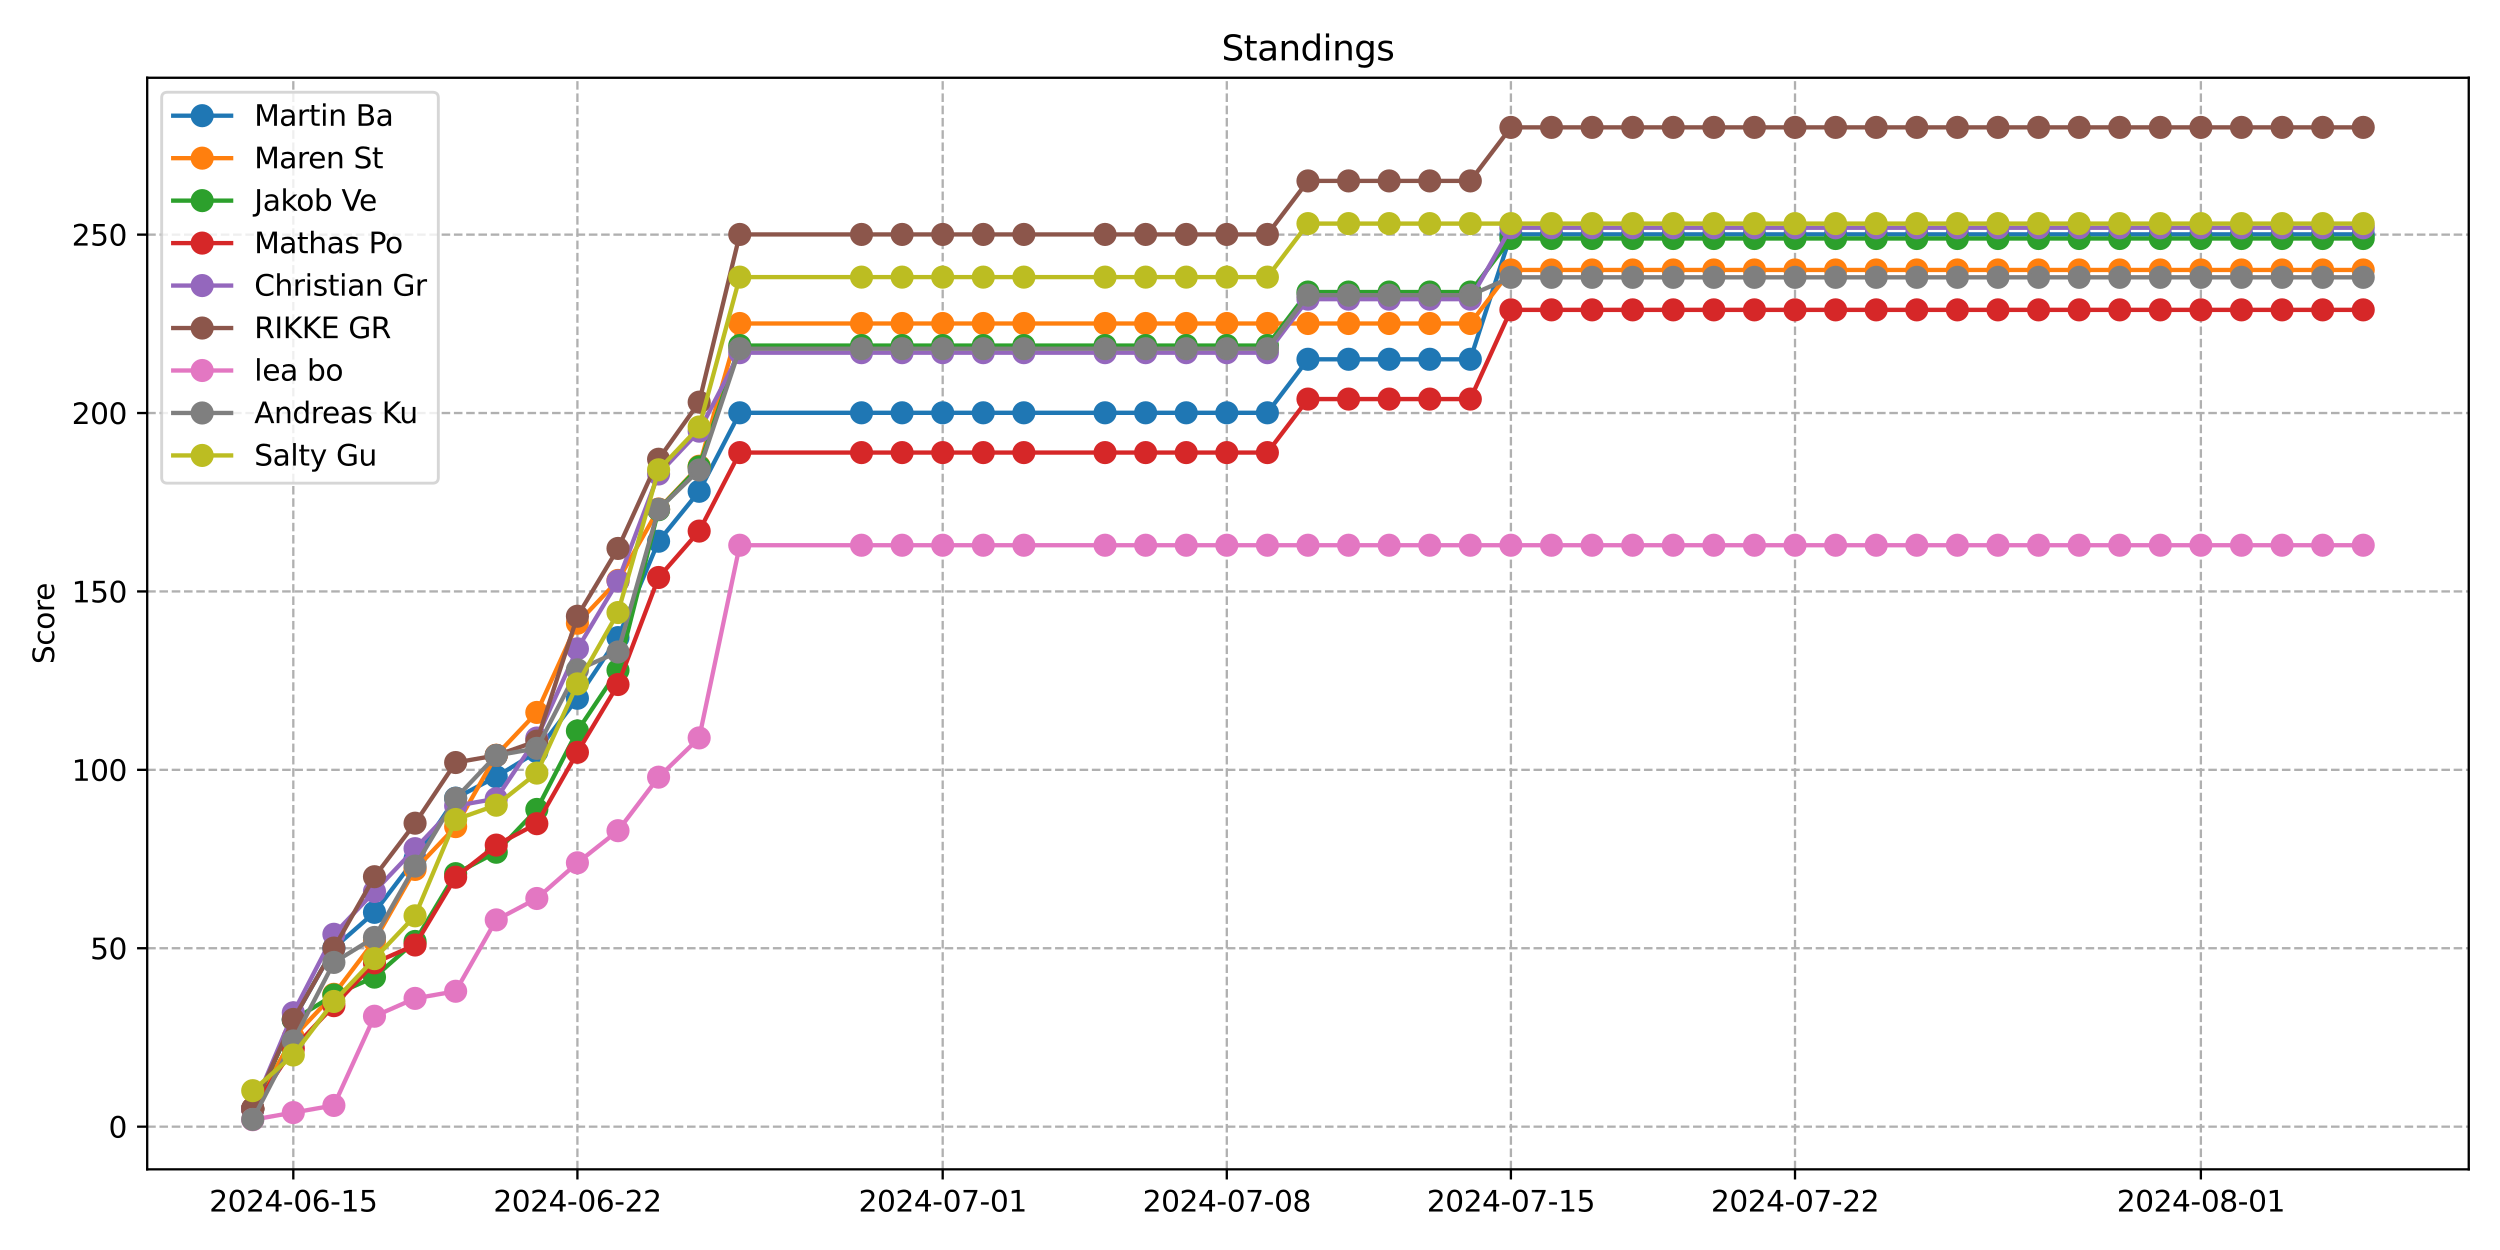 <?xml version="1.0" encoding="utf-8" standalone="no"?>
<!DOCTYPE svg PUBLIC "-//W3C//DTD SVG 1.1//EN"
  "http://www.w3.org/Graphics/SVG/1.1/DTD/svg11.dtd">
<svg xmlns:xlink="http://www.w3.org/1999/xlink" width="864pt" height="432pt" viewBox="0 0 864 432" xmlns="http://www.w3.org/2000/svg" version="1.1">
 <defs>
  <style type="text/css">*{stroke-linejoin: round; stroke-linecap: butt}</style>
 </defs>
 <g id="figure_1">
  <g id="patch_1">
   <path d="M 0 432 
L 864 432 
L 864 0 
L 0 0 
z
" style="fill: #ffffff"/>
  </g>
  <g id="axes_1">
   <g id="patch_2">
    <path d="M 50.87 404.12 
L 853.2 404.12 
L 853.2 26.88 
L 50.87 26.88 
z
" style="fill: #ffffff"/>
   </g>
   <g id="matplotlib.axis_1">
    <g id="xtick_1">
     <g id="line2d_1">
      <path d="M 101.366 404.12 
L 101.366 26.88 
" clip-path="url(#pc9f8530815)" style="fill: none; stroke-dasharray: 2.96,1.28; stroke-dashoffset: 0; stroke: #b0b0b0; stroke-width: 0.8"/>
     </g>
     <g id="line2d_2">
      <defs>
       <path id="mea7140716b" d="M 0 0 
L 0 3.5 
" style="stroke: #000000; stroke-width: 0.8"/>
      </defs>
      <g>
       <use xlink:href="#mea7140716b" x="101.366" y="404.12" style="stroke: #000000; stroke-width: 0.8"/>
      </g>
     </g>
     <g id="text_1">
      <!-- 2024-06-15 -->
      <g transform="translate(72.308 418.718) scale(0.1 -0.1)">
       <defs>
        <path id="DejaVuSans-32" d="M 1228 531 
L 3431 531 
L 3431 0 
L 469 0 
L 469 531 
Q 828 903 1448 1529 
Q 2069 2156 2228 2338 
Q 2531 2678 2651 2914 
Q 2772 3150 2772 3378 
Q 2772 3750 2511 3984 
Q 2250 4219 1831 4219 
Q 1534 4219 1204 4116 
Q 875 4013 500 3803 
L 500 4441 
Q 881 4594 1212 4672 
Q 1544 4750 1819 4750 
Q 2544 4750 2975 4387 
Q 3406 4025 3406 3419 
Q 3406 3131 3298 2873 
Q 3191 2616 2906 2266 
Q 2828 2175 2409 1742 
Q 1991 1309 1228 531 
z
" transform="scale(0.016)"/>
        <path id="DejaVuSans-30" d="M 2034 4250 
Q 1547 4250 1301 3770 
Q 1056 3291 1056 2328 
Q 1056 1369 1301 889 
Q 1547 409 2034 409 
Q 2525 409 2770 889 
Q 3016 1369 3016 2328 
Q 3016 3291 2770 3770 
Q 2525 4250 2034 4250 
z
M 2034 4750 
Q 2819 4750 3233 4129 
Q 3647 3509 3647 2328 
Q 3647 1150 3233 529 
Q 2819 -91 2034 -91 
Q 1250 -91 836 529 
Q 422 1150 422 2328 
Q 422 3509 836 4129 
Q 1250 4750 2034 4750 
z
" transform="scale(0.016)"/>
        <path id="DejaVuSans-34" d="M 2419 4116 
L 825 1625 
L 2419 1625 
L 2419 4116 
z
M 2253 4666 
L 3047 4666 
L 3047 1625 
L 3713 1625 
L 3713 1100 
L 3047 1100 
L 3047 0 
L 2419 0 
L 2419 1100 
L 313 1100 
L 313 1709 
L 2253 4666 
z
" transform="scale(0.016)"/>
        <path id="DejaVuSans-2d" d="M 313 2009 
L 1997 2009 
L 1997 1497 
L 313 1497 
L 313 2009 
z
" transform="scale(0.016)"/>
        <path id="DejaVuSans-36" d="M 2113 2584 
Q 1688 2584 1439 2293 
Q 1191 2003 1191 1497 
Q 1191 994 1439 701 
Q 1688 409 2113 409 
Q 2538 409 2786 701 
Q 3034 994 3034 1497 
Q 3034 2003 2786 2293 
Q 2538 2584 2113 2584 
z
M 3366 4563 
L 3366 3988 
Q 3128 4100 2886 4159 
Q 2644 4219 2406 4219 
Q 1781 4219 1451 3797 
Q 1122 3375 1075 2522 
Q 1259 2794 1537 2939 
Q 1816 3084 2150 3084 
Q 2853 3084 3261 2657 
Q 3669 2231 3669 1497 
Q 3669 778 3244 343 
Q 2819 -91 2113 -91 
Q 1303 -91 875 529 
Q 447 1150 447 2328 
Q 447 3434 972 4092 
Q 1497 4750 2381 4750 
Q 2619 4750 2861 4703 
Q 3103 4656 3366 4563 
z
" transform="scale(0.016)"/>
        <path id="DejaVuSans-31" d="M 794 531 
L 1825 531 
L 1825 4091 
L 703 3866 
L 703 4441 
L 1819 4666 
L 2450 4666 
L 2450 531 
L 3481 531 
L 3481 0 
L 794 0 
L 794 531 
z
" transform="scale(0.016)"/>
        <path id="DejaVuSans-35" d="M 691 4666 
L 3169 4666 
L 3169 4134 
L 1269 4134 
L 1269 2991 
Q 1406 3038 1543 3061 
Q 1681 3084 1819 3084 
Q 2600 3084 3056 2656 
Q 3513 2228 3513 1497 
Q 3513 744 3044 326 
Q 2575 -91 1722 -91 
Q 1428 -91 1123 -41 
Q 819 9 494 109 
L 494 744 
Q 775 591 1075 516 
Q 1375 441 1709 441 
Q 2250 441 2565 725 
Q 2881 1009 2881 1497 
Q 2881 1984 2565 2268 
Q 2250 2553 1709 2553 
Q 1456 2553 1204 2497 
Q 953 2441 691 2322 
L 691 4666 
z
" transform="scale(0.016)"/>
       </defs>
       <use xlink:href="#DejaVuSans-32"/>
       <use xlink:href="#DejaVuSans-30" x="63.623"/>
       <use xlink:href="#DejaVuSans-32" x="127.246"/>
       <use xlink:href="#DejaVuSans-34" x="190.869"/>
       <use xlink:href="#DejaVuSans-2d" x="254.492"/>
       <use xlink:href="#DejaVuSans-30" x="290.576"/>
       <use xlink:href="#DejaVuSans-36" x="354.199"/>
       <use xlink:href="#DejaVuSans-2d" x="417.822"/>
       <use xlink:href="#DejaVuSans-31" x="453.906"/>
       <use xlink:href="#DejaVuSans-35" x="517.529"/>
      </g>
     </g>
    </g>
    <g id="xtick_2">
     <g id="line2d_3">
      <path d="M 199.554 404.12 
L 199.554 26.88 
" clip-path="url(#pc9f8530815)" style="fill: none; stroke-dasharray: 2.96,1.28; stroke-dashoffset: 0; stroke: #b0b0b0; stroke-width: 0.8"/>
     </g>
     <g id="line2d_4">
      <g>
       <use xlink:href="#mea7140716b" x="199.554" y="404.12" style="stroke: #000000; stroke-width: 0.8"/>
      </g>
     </g>
     <g id="text_2">
      <!-- 2024-06-22 -->
      <g transform="translate(170.496 418.718) scale(0.1 -0.1)">
       <use xlink:href="#DejaVuSans-32"/>
       <use xlink:href="#DejaVuSans-30" x="63.623"/>
       <use xlink:href="#DejaVuSans-32" x="127.246"/>
       <use xlink:href="#DejaVuSans-34" x="190.869"/>
       <use xlink:href="#DejaVuSans-2d" x="254.492"/>
       <use xlink:href="#DejaVuSans-30" x="290.576"/>
       <use xlink:href="#DejaVuSans-36" x="354.199"/>
       <use xlink:href="#DejaVuSans-2d" x="417.822"/>
       <use xlink:href="#DejaVuSans-32" x="453.906"/>
       <use xlink:href="#DejaVuSans-32" x="517.529"/>
      </g>
     </g>
    </g>
    <g id="xtick_3">
     <g id="line2d_5">
      <path d="M 325.794 404.12 
L 325.794 26.88 
" clip-path="url(#pc9f8530815)" style="fill: none; stroke-dasharray: 2.96,1.28; stroke-dashoffset: 0; stroke: #b0b0b0; stroke-width: 0.8"/>
     </g>
     <g id="line2d_6">
      <g>
       <use xlink:href="#mea7140716b" x="325.794" y="404.12" style="stroke: #000000; stroke-width: 0.8"/>
      </g>
     </g>
     <g id="text_3">
      <!-- 2024-07-01 -->
      <g transform="translate(296.736 418.718) scale(0.1 -0.1)">
       <defs>
        <path id="DejaVuSans-37" d="M 525 4666 
L 3525 4666 
L 3525 4397 
L 1831 0 
L 1172 0 
L 2766 4134 
L 525 4134 
L 525 4666 
z
" transform="scale(0.016)"/>
       </defs>
       <use xlink:href="#DejaVuSans-32"/>
       <use xlink:href="#DejaVuSans-30" x="63.623"/>
       <use xlink:href="#DejaVuSans-32" x="127.246"/>
       <use xlink:href="#DejaVuSans-34" x="190.869"/>
       <use xlink:href="#DejaVuSans-2d" x="254.492"/>
       <use xlink:href="#DejaVuSans-30" x="290.576"/>
       <use xlink:href="#DejaVuSans-37" x="354.199"/>
       <use xlink:href="#DejaVuSans-2d" x="417.822"/>
       <use xlink:href="#DejaVuSans-30" x="453.906"/>
       <use xlink:href="#DejaVuSans-31" x="517.529"/>
      </g>
     </g>
    </g>
    <g id="xtick_4">
     <g id="line2d_7">
      <path d="M 423.982 404.12 
L 423.982 26.88 
" clip-path="url(#pc9f8530815)" style="fill: none; stroke-dasharray: 2.96,1.28; stroke-dashoffset: 0; stroke: #b0b0b0; stroke-width: 0.8"/>
     </g>
     <g id="line2d_8">
      <g>
       <use xlink:href="#mea7140716b" x="423.982" y="404.12" style="stroke: #000000; stroke-width: 0.8"/>
      </g>
     </g>
     <g id="text_4">
      <!-- 2024-07-08 -->
      <g transform="translate(394.924 418.718) scale(0.1 -0.1)">
       <defs>
        <path id="DejaVuSans-38" d="M 2034 2216 
Q 1584 2216 1326 1975 
Q 1069 1734 1069 1313 
Q 1069 891 1326 650 
Q 1584 409 2034 409 
Q 2484 409 2743 651 
Q 3003 894 3003 1313 
Q 3003 1734 2745 1975 
Q 2488 2216 2034 2216 
z
M 1403 2484 
Q 997 2584 770 2862 
Q 544 3141 544 3541 
Q 544 4100 942 4425 
Q 1341 4750 2034 4750 
Q 2731 4750 3128 4425 
Q 3525 4100 3525 3541 
Q 3525 3141 3298 2862 
Q 3072 2584 2669 2484 
Q 3125 2378 3379 2068 
Q 3634 1759 3634 1313 
Q 3634 634 3220 271 
Q 2806 -91 2034 -91 
Q 1263 -91 848 271 
Q 434 634 434 1313 
Q 434 1759 690 2068 
Q 947 2378 1403 2484 
z
M 1172 3481 
Q 1172 3119 1398 2916 
Q 1625 2713 2034 2713 
Q 2441 2713 2670 2916 
Q 2900 3119 2900 3481 
Q 2900 3844 2670 4047 
Q 2441 4250 2034 4250 
Q 1625 4250 1398 4047 
Q 1172 3844 1172 3481 
z
" transform="scale(0.016)"/>
       </defs>
       <use xlink:href="#DejaVuSans-32"/>
       <use xlink:href="#DejaVuSans-30" x="63.623"/>
       <use xlink:href="#DejaVuSans-32" x="127.246"/>
       <use xlink:href="#DejaVuSans-34" x="190.869"/>
       <use xlink:href="#DejaVuSans-2d" x="254.492"/>
       <use xlink:href="#DejaVuSans-30" x="290.576"/>
       <use xlink:href="#DejaVuSans-37" x="354.199"/>
       <use xlink:href="#DejaVuSans-2d" x="417.822"/>
       <use xlink:href="#DejaVuSans-30" x="453.906"/>
       <use xlink:href="#DejaVuSans-38" x="517.529"/>
      </g>
     </g>
    </g>
    <g id="xtick_5">
     <g id="line2d_9">
      <path d="M 522.169 404.12 
L 522.169 26.88 
" clip-path="url(#pc9f8530815)" style="fill: none; stroke-dasharray: 2.96,1.28; stroke-dashoffset: 0; stroke: #b0b0b0; stroke-width: 0.8"/>
     </g>
     <g id="line2d_10">
      <g>
       <use xlink:href="#mea7140716b" x="522.169" y="404.12" style="stroke: #000000; stroke-width: 0.8"/>
      </g>
     </g>
     <g id="text_5">
      <!-- 2024-07-15 -->
      <g transform="translate(493.111 418.718) scale(0.1 -0.1)">
       <use xlink:href="#DejaVuSans-32"/>
       <use xlink:href="#DejaVuSans-30" x="63.623"/>
       <use xlink:href="#DejaVuSans-32" x="127.246"/>
       <use xlink:href="#DejaVuSans-34" x="190.869"/>
       <use xlink:href="#DejaVuSans-2d" x="254.492"/>
       <use xlink:href="#DejaVuSans-30" x="290.576"/>
       <use xlink:href="#DejaVuSans-37" x="354.199"/>
       <use xlink:href="#DejaVuSans-2d" x="417.822"/>
       <use xlink:href="#DejaVuSans-31" x="453.906"/>
       <use xlink:href="#DejaVuSans-35" x="517.529"/>
      </g>
     </g>
    </g>
    <g id="xtick_6">
     <g id="line2d_11">
      <path d="M 620.356 404.12 
L 620.356 26.88 
" clip-path="url(#pc9f8530815)" style="fill: none; stroke-dasharray: 2.96,1.28; stroke-dashoffset: 0; stroke: #b0b0b0; stroke-width: 0.8"/>
     </g>
     <g id="line2d_12">
      <g>
       <use xlink:href="#mea7140716b" x="620.356" y="404.12" style="stroke: #000000; stroke-width: 0.8"/>
      </g>
     </g>
     <g id="text_6">
      <!-- 2024-07-22 -->
      <g transform="translate(591.298 418.718) scale(0.1 -0.1)">
       <use xlink:href="#DejaVuSans-32"/>
       <use xlink:href="#DejaVuSans-30" x="63.623"/>
       <use xlink:href="#DejaVuSans-32" x="127.246"/>
       <use xlink:href="#DejaVuSans-34" x="190.869"/>
       <use xlink:href="#DejaVuSans-2d" x="254.492"/>
       <use xlink:href="#DejaVuSans-30" x="290.576"/>
       <use xlink:href="#DejaVuSans-37" x="354.199"/>
       <use xlink:href="#DejaVuSans-2d" x="417.822"/>
       <use xlink:href="#DejaVuSans-32" x="453.906"/>
       <use xlink:href="#DejaVuSans-32" x="517.529"/>
      </g>
     </g>
    </g>
    <g id="xtick_7">
     <g id="line2d_13">
      <path d="M 760.623 404.12 
L 760.623 26.88 
" clip-path="url(#pc9f8530815)" style="fill: none; stroke-dasharray: 2.96,1.28; stroke-dashoffset: 0; stroke: #b0b0b0; stroke-width: 0.8"/>
     </g>
     <g id="line2d_14">
      <g>
       <use xlink:href="#mea7140716b" x="760.623" y="404.12" style="stroke: #000000; stroke-width: 0.8"/>
      </g>
     </g>
     <g id="text_7">
      <!-- 2024-08-01 -->
      <g transform="translate(731.566 418.718) scale(0.1 -0.1)">
       <use xlink:href="#DejaVuSans-32"/>
       <use xlink:href="#DejaVuSans-30" x="63.623"/>
       <use xlink:href="#DejaVuSans-32" x="127.246"/>
       <use xlink:href="#DejaVuSans-34" x="190.869"/>
       <use xlink:href="#DejaVuSans-2d" x="254.492"/>
       <use xlink:href="#DejaVuSans-30" x="290.576"/>
       <use xlink:href="#DejaVuSans-38" x="354.199"/>
       <use xlink:href="#DejaVuSans-2d" x="417.822"/>
       <use xlink:href="#DejaVuSans-30" x="453.906"/>
       <use xlink:href="#DejaVuSans-31" x="517.529"/>
      </g>
     </g>
    </g>
   </g>
   <g id="matplotlib.axis_2">
    <g id="ytick_1">
     <g id="line2d_15">
      <path d="M 50.87 389.373 
L 853.2 389.373 
" clip-path="url(#pc9f8530815)" style="fill: none; stroke-dasharray: 2.96,1.28; stroke-dashoffset: 0; stroke: #b0b0b0; stroke-width: 0.8"/>
     </g>
     <g id="line2d_16">
      <defs>
       <path id="mcf3290f0b7" d="M 0 0 
L -3.5 0 
" style="stroke: #000000; stroke-width: 0.8"/>
      </defs>
      <g>
       <use xlink:href="#mcf3290f0b7" x="50.87" y="389.373" style="stroke: #000000; stroke-width: 0.8"/>
      </g>
     </g>
     <g id="text_8">
      <!-- 0 -->
      <g transform="translate(37.508 393.173) scale(0.1 -0.1)">
       <use xlink:href="#DejaVuSans-30"/>
      </g>
     </g>
    </g>
    <g id="ytick_2">
     <g id="line2d_17">
      <path d="M 50.87 327.715 
L 853.2 327.715 
" clip-path="url(#pc9f8530815)" style="fill: none; stroke-dasharray: 2.96,1.28; stroke-dashoffset: 0; stroke: #b0b0b0; stroke-width: 0.8"/>
     </g>
     <g id="line2d_18">
      <g>
       <use xlink:href="#mcf3290f0b7" x="50.87" y="327.715" style="stroke: #000000; stroke-width: 0.8"/>
      </g>
     </g>
     <g id="text_9">
      <!-- 50 -->
      <g transform="translate(31.145 331.514) scale(0.1 -0.1)">
       <use xlink:href="#DejaVuSans-35"/>
       <use xlink:href="#DejaVuSans-30" x="63.623"/>
      </g>
     </g>
    </g>
    <g id="ytick_3">
     <g id="line2d_19">
      <path d="M 50.87 266.057 
L 853.2 266.057 
" clip-path="url(#pc9f8530815)" style="fill: none; stroke-dasharray: 2.96,1.28; stroke-dashoffset: 0; stroke: #b0b0b0; stroke-width: 0.8"/>
     </g>
     <g id="line2d_20">
      <g>
       <use xlink:href="#mcf3290f0b7" x="50.87" y="266.057" style="stroke: #000000; stroke-width: 0.8"/>
      </g>
     </g>
     <g id="text_10">
      <!-- 100 -->
      <g transform="translate(24.782 269.856) scale(0.1 -0.1)">
       <use xlink:href="#DejaVuSans-31"/>
       <use xlink:href="#DejaVuSans-30" x="63.623"/>
       <use xlink:href="#DejaVuSans-30" x="127.246"/>
      </g>
     </g>
    </g>
    <g id="ytick_4">
     <g id="line2d_21">
      <path d="M 50.87 204.399 
L 853.2 204.399 
" clip-path="url(#pc9f8530815)" style="fill: none; stroke-dasharray: 2.96,1.28; stroke-dashoffset: 0; stroke: #b0b0b0; stroke-width: 0.8"/>
     </g>
     <g id="line2d_22">
      <g>
       <use xlink:href="#mcf3290f0b7" x="50.87" y="204.399" style="stroke: #000000; stroke-width: 0.8"/>
      </g>
     </g>
     <g id="text_11">
      <!-- 150 -->
      <g transform="translate(24.782 208.198) scale(0.1 -0.1)">
       <use xlink:href="#DejaVuSans-31"/>
       <use xlink:href="#DejaVuSans-35" x="63.623"/>
       <use xlink:href="#DejaVuSans-30" x="127.246"/>
      </g>
     </g>
    </g>
    <g id="ytick_5">
     <g id="line2d_23">
      <path d="M 50.87 142.74 
L 853.2 142.74 
" clip-path="url(#pc9f8530815)" style="fill: none; stroke-dasharray: 2.96,1.28; stroke-dashoffset: 0; stroke: #b0b0b0; stroke-width: 0.8"/>
     </g>
     <g id="line2d_24">
      <g>
       <use xlink:href="#mcf3290f0b7" x="50.87" y="142.74" style="stroke: #000000; stroke-width: 0.8"/>
      </g>
     </g>
     <g id="text_12">
      <!-- 200 -->
      <g transform="translate(24.782 146.54) scale(0.1 -0.1)">
       <use xlink:href="#DejaVuSans-32"/>
       <use xlink:href="#DejaVuSans-30" x="63.623"/>
       <use xlink:href="#DejaVuSans-30" x="127.246"/>
      </g>
     </g>
    </g>
    <g id="ytick_6">
     <g id="line2d_25">
      <path d="M 50.87 81.082 
L 853.2 81.082 
" clip-path="url(#pc9f8530815)" style="fill: none; stroke-dasharray: 2.96,1.28; stroke-dashoffset: 0; stroke: #b0b0b0; stroke-width: 0.8"/>
     </g>
     <g id="line2d_26">
      <g>
       <use xlink:href="#mcf3290f0b7" x="50.87" y="81.082" style="stroke: #000000; stroke-width: 0.8"/>
      </g>
     </g>
     <g id="text_13">
      <!-- 250 -->
      <g transform="translate(24.782 84.881) scale(0.1 -0.1)">
       <use xlink:href="#DejaVuSans-32"/>
       <use xlink:href="#DejaVuSans-35" x="63.623"/>
       <use xlink:href="#DejaVuSans-30" x="127.246"/>
      </g>
     </g>
    </g>
    <g id="text_14">
     <!-- Score -->
     <g transform="translate(18.703 229.502) rotate(-90) scale(0.1 -0.1)">
      <defs>
       <path id="DejaVuSans-53" d="M 3425 4513 
L 3425 3897 
Q 3066 4069 2747 4153 
Q 2428 4238 2131 4238 
Q 1616 4238 1336 4038 
Q 1056 3838 1056 3469 
Q 1056 3159 1242 3001 
Q 1428 2844 1947 2747 
L 2328 2669 
Q 3034 2534 3370 2195 
Q 3706 1856 3706 1288 
Q 3706 609 3251 259 
Q 2797 -91 1919 -91 
Q 1588 -91 1214 -16 
Q 841 59 441 206 
L 441 856 
Q 825 641 1194 531 
Q 1563 422 1919 422 
Q 2459 422 2753 634 
Q 3047 847 3047 1241 
Q 3047 1584 2836 1778 
Q 2625 1972 2144 2069 
L 1759 2144 
Q 1053 2284 737 2584 
Q 422 2884 422 3419 
Q 422 4038 858 4394 
Q 1294 4750 2059 4750 
Q 2388 4750 2728 4690 
Q 3069 4631 3425 4513 
z
" transform="scale(0.016)"/>
       <path id="DejaVuSans-63" d="M 3122 3366 
L 3122 2828 
Q 2878 2963 2633 3030 
Q 2388 3097 2138 3097 
Q 1578 3097 1268 2742 
Q 959 2388 959 1747 
Q 959 1106 1268 751 
Q 1578 397 2138 397 
Q 2388 397 2633 464 
Q 2878 531 3122 666 
L 3122 134 
Q 2881 22 2623 -34 
Q 2366 -91 2075 -91 
Q 1284 -91 818 406 
Q 353 903 353 1747 
Q 353 2603 823 3093 
Q 1294 3584 2113 3584 
Q 2378 3584 2631 3529 
Q 2884 3475 3122 3366 
z
" transform="scale(0.016)"/>
       <path id="DejaVuSans-6f" d="M 1959 3097 
Q 1497 3097 1228 2736 
Q 959 2375 959 1747 
Q 959 1119 1226 758 
Q 1494 397 1959 397 
Q 2419 397 2687 759 
Q 2956 1122 2956 1747 
Q 2956 2369 2687 2733 
Q 2419 3097 1959 3097 
z
M 1959 3584 
Q 2709 3584 3137 3096 
Q 3566 2609 3566 1747 
Q 3566 888 3137 398 
Q 2709 -91 1959 -91 
Q 1206 -91 779 398 
Q 353 888 353 1747 
Q 353 2609 779 3096 
Q 1206 3584 1959 3584 
z
" transform="scale(0.016)"/>
       <path id="DejaVuSans-72" d="M 2631 2963 
Q 2534 3019 2420 3045 
Q 2306 3072 2169 3072 
Q 1681 3072 1420 2755 
Q 1159 2438 1159 1844 
L 1159 0 
L 581 0 
L 581 3500 
L 1159 3500 
L 1159 2956 
Q 1341 3275 1631 3429 
Q 1922 3584 2338 3584 
Q 2397 3584 2469 3576 
Q 2541 3569 2628 3553 
L 2631 2963 
z
" transform="scale(0.016)"/>
       <path id="DejaVuSans-65" d="M 3597 1894 
L 3597 1613 
L 953 1613 
Q 991 1019 1311 708 
Q 1631 397 2203 397 
Q 2534 397 2845 478 
Q 3156 559 3463 722 
L 3463 178 
Q 3153 47 2828 -22 
Q 2503 -91 2169 -91 
Q 1331 -91 842 396 
Q 353 884 353 1716 
Q 353 2575 817 3079 
Q 1281 3584 2069 3584 
Q 2775 3584 3186 3129 
Q 3597 2675 3597 1894 
z
M 3022 2063 
Q 3016 2534 2758 2815 
Q 2500 3097 2075 3097 
Q 1594 3097 1305 2825 
Q 1016 2553 972 2059 
L 3022 2063 
z
" transform="scale(0.016)"/>
      </defs>
      <use xlink:href="#DejaVuSans-53"/>
      <use xlink:href="#DejaVuSans-63" x="63.477"/>
      <use xlink:href="#DejaVuSans-6f" x="118.457"/>
      <use xlink:href="#DejaVuSans-72" x="179.639"/>
      <use xlink:href="#DejaVuSans-65" x="218.502"/>
     </g>
    </g>
   </g>
   <g id="line2d_27">
    <path d="M 87.34 383.13 
L 101.366 352.301 
L 115.393 327.637 
L 129.42 315.306 
L 143.447 296.808 
L 157.473 275.844 
L 171.5 268.445 
L 185.527 259.813 
L 199.554 241.316 
L 213.58 220.352 
L 227.607 187.057 
L 241.634 169.792 
L 255.661 142.663 
L 297.741 142.663 
L 311.768 142.663 
L 325.794 142.663 
L 339.821 142.663 
L 353.848 142.663 
L 381.901 142.663 
L 395.928 142.663 
L 409.955 142.663 
L 423.982 142.663 
L 438.008 142.663 
L 452.035 124.165 
L 466.062 124.165 
L 480.088 124.165 
L 494.115 124.165 
L 508.142 124.165 
L 522.169 81.004 
L 536.195 81.004 
L 550.222 81.004 
L 564.249 81.004 
L 578.276 81.004 
L 592.302 81.004 
L 606.329 81.004 
L 620.356 81.004 
L 634.383 81.004 
L 648.409 81.004 
L 662.436 81.004 
L 676.463 81.004 
L 690.49 81.004 
L 704.516 81.004 
L 718.543 81.004 
L 732.57 81.004 
L 746.597 81.004 
L 760.623 81.004 
L 774.65 81.004 
L 788.677 81.004 
L 802.704 81.004 
L 816.73 81.004 
" clip-path="url(#pc9f8530815)" style="fill: none; stroke: #1f77b4; stroke-width: 1.5; stroke-linecap: square"/>
    <defs>
     <path id="m3193bc954b" d="M 0 3.5 
C 0.928 3.5 1.819 3.131 2.475 2.475 
C 3.131 1.819 3.5 0.928 3.5 0 
C 3.5 -0.928 3.131 -1.819 2.475 -2.475 
C 1.819 -3.131 0.928 -3.5 0 -3.5 
C -0.928 -3.5 -1.819 -3.131 -2.475 -2.475 
C -3.131 -1.819 -3.5 -0.928 -3.5 0 
C -3.5 0.928 -3.131 1.819 -2.475 2.475 
C -1.819 3.131 -0.928 3.5 0 3.5 
z
" style="stroke: #1f77b4"/>
    </defs>
    <g clip-path="url(#pc9f8530815)">
     <use xlink:href="#m3193bc954b" x="87.34" y="383.13" style="fill: #1f77b4; stroke: #1f77b4"/>
     <use xlink:href="#m3193bc954b" x="101.366" y="352.301" style="fill: #1f77b4; stroke: #1f77b4"/>
     <use xlink:href="#m3193bc954b" x="115.393" y="327.637" style="fill: #1f77b4; stroke: #1f77b4"/>
     <use xlink:href="#m3193bc954b" x="129.42" y="315.306" style="fill: #1f77b4; stroke: #1f77b4"/>
     <use xlink:href="#m3193bc954b" x="143.447" y="296.808" style="fill: #1f77b4; stroke: #1f77b4"/>
     <use xlink:href="#m3193bc954b" x="157.473" y="275.844" style="fill: #1f77b4; stroke: #1f77b4"/>
     <use xlink:href="#m3193bc954b" x="171.5" y="268.445" style="fill: #1f77b4; stroke: #1f77b4"/>
     <use xlink:href="#m3193bc954b" x="185.527" y="259.813" style="fill: #1f77b4; stroke: #1f77b4"/>
     <use xlink:href="#m3193bc954b" x="199.554" y="241.316" style="fill: #1f77b4; stroke: #1f77b4"/>
     <use xlink:href="#m3193bc954b" x="213.58" y="220.352" style="fill: #1f77b4; stroke: #1f77b4"/>
     <use xlink:href="#m3193bc954b" x="227.607" y="187.057" style="fill: #1f77b4; stroke: #1f77b4"/>
     <use xlink:href="#m3193bc954b" x="241.634" y="169.792" style="fill: #1f77b4; stroke: #1f77b4"/>
     <use xlink:href="#m3193bc954b" x="255.661" y="142.663" style="fill: #1f77b4; stroke: #1f77b4"/>
     <use xlink:href="#m3193bc954b" x="297.741" y="142.663" style="fill: #1f77b4; stroke: #1f77b4"/>
     <use xlink:href="#m3193bc954b" x="311.768" y="142.663" style="fill: #1f77b4; stroke: #1f77b4"/>
     <use xlink:href="#m3193bc954b" x="325.794" y="142.663" style="fill: #1f77b4; stroke: #1f77b4"/>
     <use xlink:href="#m3193bc954b" x="339.821" y="142.663" style="fill: #1f77b4; stroke: #1f77b4"/>
     <use xlink:href="#m3193bc954b" x="353.848" y="142.663" style="fill: #1f77b4; stroke: #1f77b4"/>
     <use xlink:href="#m3193bc954b" x="381.901" y="142.663" style="fill: #1f77b4; stroke: #1f77b4"/>
     <use xlink:href="#m3193bc954b" x="395.928" y="142.663" style="fill: #1f77b4; stroke: #1f77b4"/>
     <use xlink:href="#m3193bc954b" x="409.955" y="142.663" style="fill: #1f77b4; stroke: #1f77b4"/>
     <use xlink:href="#m3193bc954b" x="423.982" y="142.663" style="fill: #1f77b4; stroke: #1f77b4"/>
     <use xlink:href="#m3193bc954b" x="438.008" y="142.663" style="fill: #1f77b4; stroke: #1f77b4"/>
     <use xlink:href="#m3193bc954b" x="452.035" y="124.165" style="fill: #1f77b4; stroke: #1f77b4"/>
     <use xlink:href="#m3193bc954b" x="466.062" y="124.165" style="fill: #1f77b4; stroke: #1f77b4"/>
     <use xlink:href="#m3193bc954b" x="480.088" y="124.165" style="fill: #1f77b4; stroke: #1f77b4"/>
     <use xlink:href="#m3193bc954b" x="494.115" y="124.165" style="fill: #1f77b4; stroke: #1f77b4"/>
     <use xlink:href="#m3193bc954b" x="508.142" y="124.165" style="fill: #1f77b4; stroke: #1f77b4"/>
     <use xlink:href="#m3193bc954b" x="522.169" y="81.004" style="fill: #1f77b4; stroke: #1f77b4"/>
     <use xlink:href="#m3193bc954b" x="536.195" y="81.004" style="fill: #1f77b4; stroke: #1f77b4"/>
     <use xlink:href="#m3193bc954b" x="550.222" y="81.004" style="fill: #1f77b4; stroke: #1f77b4"/>
     <use xlink:href="#m3193bc954b" x="564.249" y="81.004" style="fill: #1f77b4; stroke: #1f77b4"/>
     <use xlink:href="#m3193bc954b" x="578.276" y="81.004" style="fill: #1f77b4; stroke: #1f77b4"/>
     <use xlink:href="#m3193bc954b" x="592.302" y="81.004" style="fill: #1f77b4; stroke: #1f77b4"/>
     <use xlink:href="#m3193bc954b" x="606.329" y="81.004" style="fill: #1f77b4; stroke: #1f77b4"/>
     <use xlink:href="#m3193bc954b" x="620.356" y="81.004" style="fill: #1f77b4; stroke: #1f77b4"/>
     <use xlink:href="#m3193bc954b" x="634.383" y="81.004" style="fill: #1f77b4; stroke: #1f77b4"/>
     <use xlink:href="#m3193bc954b" x="648.409" y="81.004" style="fill: #1f77b4; stroke: #1f77b4"/>
     <use xlink:href="#m3193bc954b" x="662.436" y="81.004" style="fill: #1f77b4; stroke: #1f77b4"/>
     <use xlink:href="#m3193bc954b" x="676.463" y="81.004" style="fill: #1f77b4; stroke: #1f77b4"/>
     <use xlink:href="#m3193bc954b" x="690.49" y="81.004" style="fill: #1f77b4; stroke: #1f77b4"/>
     <use xlink:href="#m3193bc954b" x="704.516" y="81.004" style="fill: #1f77b4; stroke: #1f77b4"/>
     <use xlink:href="#m3193bc954b" x="718.543" y="81.004" style="fill: #1f77b4; stroke: #1f77b4"/>
     <use xlink:href="#m3193bc954b" x="732.57" y="81.004" style="fill: #1f77b4; stroke: #1f77b4"/>
     <use xlink:href="#m3193bc954b" x="746.597" y="81.004" style="fill: #1f77b4; stroke: #1f77b4"/>
     <use xlink:href="#m3193bc954b" x="760.623" y="81.004" style="fill: #1f77b4; stroke: #1f77b4"/>
     <use xlink:href="#m3193bc954b" x="774.65" y="81.004" style="fill: #1f77b4; stroke: #1f77b4"/>
     <use xlink:href="#m3193bc954b" x="788.677" y="81.004" style="fill: #1f77b4; stroke: #1f77b4"/>
     <use xlink:href="#m3193bc954b" x="802.704" y="81.004" style="fill: #1f77b4; stroke: #1f77b4"/>
     <use xlink:href="#m3193bc954b" x="816.73" y="81.004" style="fill: #1f77b4; stroke: #1f77b4"/>
    </g>
   </g>
   <g id="line2d_28">
    <path d="M 87.34 383.097 
L 101.366 358.433 
L 115.393 343.635 
L 129.42 325.138 
L 143.447 300.475 
L 157.473 285.677 
L 171.5 261.013 
L 185.527 246.215 
L 199.554 215.386 
L 213.58 200.588 
L 227.607 175.925 
L 241.634 161.127 
L 255.661 111.8 
L 297.741 111.8 
L 311.768 111.8 
L 325.794 111.8 
L 339.821 111.8 
L 353.848 111.8 
L 381.901 111.8 
L 395.928 111.8 
L 409.955 111.8 
L 423.982 111.8 
L 438.008 111.8 
L 452.035 111.8 
L 466.062 111.8 
L 480.088 111.8 
L 494.115 111.8 
L 508.142 111.8 
L 522.169 93.303 
L 536.195 93.303 
L 550.222 93.303 
L 564.249 93.303 
L 578.276 93.303 
L 592.302 93.303 
L 606.329 93.303 
L 620.356 93.303 
L 634.383 93.303 
L 648.409 93.303 
L 662.436 93.303 
L 676.463 93.303 
L 690.49 93.303 
L 704.516 93.303 
L 718.543 93.303 
L 732.57 93.303 
L 746.597 93.303 
L 760.623 93.303 
L 774.65 93.303 
L 788.677 93.303 
L 802.704 93.303 
L 816.73 93.303 
" clip-path="url(#pc9f8530815)" style="fill: none; stroke: #ff7f0e; stroke-width: 1.5; stroke-linecap: square"/>
    <defs>
     <path id="mfcf51dd93f" d="M 0 3.5 
C 0.928 3.5 1.819 3.131 2.475 2.475 
C 3.131 1.819 3.5 0.928 3.5 0 
C 3.5 -0.928 3.131 -1.819 2.475 -2.475 
C 1.819 -3.131 0.928 -3.5 0 -3.5 
C -0.928 -3.5 -1.819 -3.131 -2.475 -2.475 
C -3.131 -1.819 -3.5 -0.928 -3.5 0 
C -3.5 0.928 -3.131 1.819 -2.475 2.475 
C -1.819 3.131 -0.928 3.5 0 3.5 
z
" style="stroke: #ff7f0e"/>
    </defs>
    <g clip-path="url(#pc9f8530815)">
     <use xlink:href="#mfcf51dd93f" x="87.34" y="383.097" style="fill: #ff7f0e; stroke: #ff7f0e"/>
     <use xlink:href="#mfcf51dd93f" x="101.366" y="358.433" style="fill: #ff7f0e; stroke: #ff7f0e"/>
     <use xlink:href="#mfcf51dd93f" x="115.393" y="343.635" style="fill: #ff7f0e; stroke: #ff7f0e"/>
     <use xlink:href="#mfcf51dd93f" x="129.42" y="325.138" style="fill: #ff7f0e; stroke: #ff7f0e"/>
     <use xlink:href="#mfcf51dd93f" x="143.447" y="300.475" style="fill: #ff7f0e; stroke: #ff7f0e"/>
     <use xlink:href="#mfcf51dd93f" x="157.473" y="285.677" style="fill: #ff7f0e; stroke: #ff7f0e"/>
     <use xlink:href="#mfcf51dd93f" x="171.5" y="261.013" style="fill: #ff7f0e; stroke: #ff7f0e"/>
     <use xlink:href="#mfcf51dd93f" x="185.527" y="246.215" style="fill: #ff7f0e; stroke: #ff7f0e"/>
     <use xlink:href="#mfcf51dd93f" x="199.554" y="215.386" style="fill: #ff7f0e; stroke: #ff7f0e"/>
     <use xlink:href="#mfcf51dd93f" x="213.58" y="200.588" style="fill: #ff7f0e; stroke: #ff7f0e"/>
     <use xlink:href="#mfcf51dd93f" x="227.607" y="175.925" style="fill: #ff7f0e; stroke: #ff7f0e"/>
     <use xlink:href="#mfcf51dd93f" x="241.634" y="161.127" style="fill: #ff7f0e; stroke: #ff7f0e"/>
     <use xlink:href="#mfcf51dd93f" x="255.661" y="111.8" style="fill: #ff7f0e; stroke: #ff7f0e"/>
     <use xlink:href="#mfcf51dd93f" x="297.741" y="111.8" style="fill: #ff7f0e; stroke: #ff7f0e"/>
     <use xlink:href="#mfcf51dd93f" x="311.768" y="111.8" style="fill: #ff7f0e; stroke: #ff7f0e"/>
     <use xlink:href="#mfcf51dd93f" x="325.794" y="111.8" style="fill: #ff7f0e; stroke: #ff7f0e"/>
     <use xlink:href="#mfcf51dd93f" x="339.821" y="111.8" style="fill: #ff7f0e; stroke: #ff7f0e"/>
     <use xlink:href="#mfcf51dd93f" x="353.848" y="111.8" style="fill: #ff7f0e; stroke: #ff7f0e"/>
     <use xlink:href="#mfcf51dd93f" x="381.901" y="111.8" style="fill: #ff7f0e; stroke: #ff7f0e"/>
     <use xlink:href="#mfcf51dd93f" x="395.928" y="111.8" style="fill: #ff7f0e; stroke: #ff7f0e"/>
     <use xlink:href="#mfcf51dd93f" x="409.955" y="111.8" style="fill: #ff7f0e; stroke: #ff7f0e"/>
     <use xlink:href="#mfcf51dd93f" x="423.982" y="111.8" style="fill: #ff7f0e; stroke: #ff7f0e"/>
     <use xlink:href="#mfcf51dd93f" x="438.008" y="111.8" style="fill: #ff7f0e; stroke: #ff7f0e"/>
     <use xlink:href="#mfcf51dd93f" x="452.035" y="111.8" style="fill: #ff7f0e; stroke: #ff7f0e"/>
     <use xlink:href="#mfcf51dd93f" x="466.062" y="111.8" style="fill: #ff7f0e; stroke: #ff7f0e"/>
     <use xlink:href="#mfcf51dd93f" x="480.088" y="111.8" style="fill: #ff7f0e; stroke: #ff7f0e"/>
     <use xlink:href="#mfcf51dd93f" x="494.115" y="111.8" style="fill: #ff7f0e; stroke: #ff7f0e"/>
     <use xlink:href="#mfcf51dd93f" x="508.142" y="111.8" style="fill: #ff7f0e; stroke: #ff7f0e"/>
     <use xlink:href="#mfcf51dd93f" x="522.169" y="93.303" style="fill: #ff7f0e; stroke: #ff7f0e"/>
     <use xlink:href="#mfcf51dd93f" x="536.195" y="93.303" style="fill: #ff7f0e; stroke: #ff7f0e"/>
     <use xlink:href="#mfcf51dd93f" x="550.222" y="93.303" style="fill: #ff7f0e; stroke: #ff7f0e"/>
     <use xlink:href="#mfcf51dd93f" x="564.249" y="93.303" style="fill: #ff7f0e; stroke: #ff7f0e"/>
     <use xlink:href="#mfcf51dd93f" x="578.276" y="93.303" style="fill: #ff7f0e; stroke: #ff7f0e"/>
     <use xlink:href="#mfcf51dd93f" x="592.302" y="93.303" style="fill: #ff7f0e; stroke: #ff7f0e"/>
     <use xlink:href="#mfcf51dd93f" x="606.329" y="93.303" style="fill: #ff7f0e; stroke: #ff7f0e"/>
     <use xlink:href="#mfcf51dd93f" x="620.356" y="93.303" style="fill: #ff7f0e; stroke: #ff7f0e"/>
     <use xlink:href="#mfcf51dd93f" x="634.383" y="93.303" style="fill: #ff7f0e; stroke: #ff7f0e"/>
     <use xlink:href="#mfcf51dd93f" x="648.409" y="93.303" style="fill: #ff7f0e; stroke: #ff7f0e"/>
     <use xlink:href="#mfcf51dd93f" x="662.436" y="93.303" style="fill: #ff7f0e; stroke: #ff7f0e"/>
     <use xlink:href="#mfcf51dd93f" x="676.463" y="93.303" style="fill: #ff7f0e; stroke: #ff7f0e"/>
     <use xlink:href="#mfcf51dd93f" x="690.49" y="93.303" style="fill: #ff7f0e; stroke: #ff7f0e"/>
     <use xlink:href="#mfcf51dd93f" x="704.516" y="93.303" style="fill: #ff7f0e; stroke: #ff7f0e"/>
     <use xlink:href="#mfcf51dd93f" x="718.543" y="93.303" style="fill: #ff7f0e; stroke: #ff7f0e"/>
     <use xlink:href="#mfcf51dd93f" x="732.57" y="93.303" style="fill: #ff7f0e; stroke: #ff7f0e"/>
     <use xlink:href="#mfcf51dd93f" x="746.597" y="93.303" style="fill: #ff7f0e; stroke: #ff7f0e"/>
     <use xlink:href="#mfcf51dd93f" x="760.623" y="93.303" style="fill: #ff7f0e; stroke: #ff7f0e"/>
     <use xlink:href="#mfcf51dd93f" x="774.65" y="93.303" style="fill: #ff7f0e; stroke: #ff7f0e"/>
     <use xlink:href="#mfcf51dd93f" x="788.677" y="93.303" style="fill: #ff7f0e; stroke: #ff7f0e"/>
     <use xlink:href="#mfcf51dd93f" x="802.704" y="93.303" style="fill: #ff7f0e; stroke: #ff7f0e"/>
     <use xlink:href="#mfcf51dd93f" x="816.73" y="93.303" style="fill: #ff7f0e; stroke: #ff7f0e"/>
    </g>
   </g>
   <g id="line2d_29">
    <path d="M 87.34 383.323 
L 101.366 352.493 
L 115.393 343.861 
L 129.42 337.695 
L 143.447 325.364 
L 157.473 301.934 
L 171.5 294.535 
L 185.527 279.737 
L 199.554 252.607 
L 213.58 231.643 
L 227.607 176.151 
L 241.634 161.353 
L 255.661 119.425 
L 297.741 119.425 
L 311.768 119.425 
L 325.794 119.425 
L 339.821 119.425 
L 353.848 119.425 
L 381.901 119.425 
L 395.928 119.425 
L 409.955 119.425 
L 423.982 119.425 
L 438.008 119.425 
L 452.035 100.928 
L 466.062 100.928 
L 480.088 100.928 
L 494.115 100.928 
L 508.142 100.928 
L 522.169 82.43 
L 536.195 82.43 
L 550.222 82.43 
L 564.249 82.43 
L 578.276 82.43 
L 592.302 82.43 
L 606.329 82.43 
L 620.356 82.43 
L 634.383 82.43 
L 648.409 82.43 
L 662.436 82.43 
L 676.463 82.43 
L 690.49 82.43 
L 704.516 82.43 
L 718.543 82.43 
L 732.57 82.43 
L 746.597 82.43 
L 760.623 82.43 
L 774.65 82.43 
L 788.677 82.43 
L 802.704 82.43 
L 816.73 82.43 
" clip-path="url(#pc9f8530815)" style="fill: none; stroke: #2ca02c; stroke-width: 1.5; stroke-linecap: square"/>
    <defs>
     <path id="m14f28da657" d="M 0 3.5 
C 0.928 3.5 1.819 3.131 2.475 2.475 
C 3.131 1.819 3.5 0.928 3.5 0 
C 3.5 -0.928 3.131 -1.819 2.475 -2.475 
C 1.819 -3.131 0.928 -3.5 0 -3.5 
C -0.928 -3.5 -1.819 -3.131 -2.475 -2.475 
C -3.131 -1.819 -3.5 -0.928 -3.5 0 
C -3.5 0.928 -3.131 1.819 -2.475 2.475 
C -1.819 3.131 -0.928 3.5 0 3.5 
z
" style="stroke: #2ca02c"/>
    </defs>
    <g clip-path="url(#pc9f8530815)">
     <use xlink:href="#m14f28da657" x="87.34" y="383.323" style="fill: #2ca02c; stroke: #2ca02c"/>
     <use xlink:href="#m14f28da657" x="101.366" y="352.493" style="fill: #2ca02c; stroke: #2ca02c"/>
     <use xlink:href="#m14f28da657" x="115.393" y="343.861" style="fill: #2ca02c; stroke: #2ca02c"/>
     <use xlink:href="#m14f28da657" x="129.42" y="337.695" style="fill: #2ca02c; stroke: #2ca02c"/>
     <use xlink:href="#m14f28da657" x="143.447" y="325.364" style="fill: #2ca02c; stroke: #2ca02c"/>
     <use xlink:href="#m14f28da657" x="157.473" y="301.934" style="fill: #2ca02c; stroke: #2ca02c"/>
     <use xlink:href="#m14f28da657" x="171.5" y="294.535" style="fill: #2ca02c; stroke: #2ca02c"/>
     <use xlink:href="#m14f28da657" x="185.527" y="279.737" style="fill: #2ca02c; stroke: #2ca02c"/>
     <use xlink:href="#m14f28da657" x="199.554" y="252.607" style="fill: #2ca02c; stroke: #2ca02c"/>
     <use xlink:href="#m14f28da657" x="213.58" y="231.643" style="fill: #2ca02c; stroke: #2ca02c"/>
     <use xlink:href="#m14f28da657" x="227.607" y="176.151" style="fill: #2ca02c; stroke: #2ca02c"/>
     <use xlink:href="#m14f28da657" x="241.634" y="161.353" style="fill: #2ca02c; stroke: #2ca02c"/>
     <use xlink:href="#m14f28da657" x="255.661" y="119.425" style="fill: #2ca02c; stroke: #2ca02c"/>
     <use xlink:href="#m14f28da657" x="297.741" y="119.425" style="fill: #2ca02c; stroke: #2ca02c"/>
     <use xlink:href="#m14f28da657" x="311.768" y="119.425" style="fill: #2ca02c; stroke: #2ca02c"/>
     <use xlink:href="#m14f28da657" x="325.794" y="119.425" style="fill: #2ca02c; stroke: #2ca02c"/>
     <use xlink:href="#m14f28da657" x="339.821" y="119.425" style="fill: #2ca02c; stroke: #2ca02c"/>
     <use xlink:href="#m14f28da657" x="353.848" y="119.425" style="fill: #2ca02c; stroke: #2ca02c"/>
     <use xlink:href="#m14f28da657" x="381.901" y="119.425" style="fill: #2ca02c; stroke: #2ca02c"/>
     <use xlink:href="#m14f28da657" x="395.928" y="119.425" style="fill: #2ca02c; stroke: #2ca02c"/>
     <use xlink:href="#m14f28da657" x="409.955" y="119.425" style="fill: #2ca02c; stroke: #2ca02c"/>
     <use xlink:href="#m14f28da657" x="423.982" y="119.425" style="fill: #2ca02c; stroke: #2ca02c"/>
     <use xlink:href="#m14f28da657" x="438.008" y="119.425" style="fill: #2ca02c; stroke: #2ca02c"/>
     <use xlink:href="#m14f28da657" x="452.035" y="100.928" style="fill: #2ca02c; stroke: #2ca02c"/>
     <use xlink:href="#m14f28da657" x="466.062" y="100.928" style="fill: #2ca02c; stroke: #2ca02c"/>
     <use xlink:href="#m14f28da657" x="480.088" y="100.928" style="fill: #2ca02c; stroke: #2ca02c"/>
     <use xlink:href="#m14f28da657" x="494.115" y="100.928" style="fill: #2ca02c; stroke: #2ca02c"/>
     <use xlink:href="#m14f28da657" x="508.142" y="100.928" style="fill: #2ca02c; stroke: #2ca02c"/>
     <use xlink:href="#m14f28da657" x="522.169" y="82.43" style="fill: #2ca02c; stroke: #2ca02c"/>
     <use xlink:href="#m14f28da657" x="536.195" y="82.43" style="fill: #2ca02c; stroke: #2ca02c"/>
     <use xlink:href="#m14f28da657" x="550.222" y="82.43" style="fill: #2ca02c; stroke: #2ca02c"/>
     <use xlink:href="#m14f28da657" x="564.249" y="82.43" style="fill: #2ca02c; stroke: #2ca02c"/>
     <use xlink:href="#m14f28da657" x="578.276" y="82.43" style="fill: #2ca02c; stroke: #2ca02c"/>
     <use xlink:href="#m14f28da657" x="592.302" y="82.43" style="fill: #2ca02c; stroke: #2ca02c"/>
     <use xlink:href="#m14f28da657" x="606.329" y="82.43" style="fill: #2ca02c; stroke: #2ca02c"/>
     <use xlink:href="#m14f28da657" x="620.356" y="82.43" style="fill: #2ca02c; stroke: #2ca02c"/>
     <use xlink:href="#m14f28da657" x="634.383" y="82.43" style="fill: #2ca02c; stroke: #2ca02c"/>
     <use xlink:href="#m14f28da657" x="648.409" y="82.43" style="fill: #2ca02c; stroke: #2ca02c"/>
     <use xlink:href="#m14f28da657" x="662.436" y="82.43" style="fill: #2ca02c; stroke: #2ca02c"/>
     <use xlink:href="#m14f28da657" x="676.463" y="82.43" style="fill: #2ca02c; stroke: #2ca02c"/>
     <use xlink:href="#m14f28da657" x="690.49" y="82.43" style="fill: #2ca02c; stroke: #2ca02c"/>
     <use xlink:href="#m14f28da657" x="704.516" y="82.43" style="fill: #2ca02c; stroke: #2ca02c"/>
     <use xlink:href="#m14f28da657" x="718.543" y="82.43" style="fill: #2ca02c; stroke: #2ca02c"/>
     <use xlink:href="#m14f28da657" x="732.57" y="82.43" style="fill: #2ca02c; stroke: #2ca02c"/>
     <use xlink:href="#m14f28da657" x="746.597" y="82.43" style="fill: #2ca02c; stroke: #2ca02c"/>
     <use xlink:href="#m14f28da657" x="760.623" y="82.43" style="fill: #2ca02c; stroke: #2ca02c"/>
     <use xlink:href="#m14f28da657" x="774.65" y="82.43" style="fill: #2ca02c; stroke: #2ca02c"/>
     <use xlink:href="#m14f28da657" x="788.677" y="82.43" style="fill: #2ca02c; stroke: #2ca02c"/>
     <use xlink:href="#m14f28da657" x="802.704" y="82.43" style="fill: #2ca02c; stroke: #2ca02c"/>
     <use xlink:href="#m14f28da657" x="816.73" y="82.43" style="fill: #2ca02c; stroke: #2ca02c"/>
    </g>
   </g>
   <g id="line2d_30">
    <path d="M 87.34 383.318 
L 101.366 362.355 
L 115.393 347.557 
L 129.42 332.759 
L 143.447 326.593 
L 157.473 303.163 
L 171.5 292.064 
L 185.527 284.665 
L 199.554 260.002 
L 213.58 236.572 
L 227.607 199.577 
L 241.634 183.546 
L 255.661 156.416 
L 297.741 156.416 
L 311.768 156.416 
L 325.794 156.416 
L 339.821 156.416 
L 353.848 156.416 
L 381.901 156.416 
L 395.928 156.416 
L 409.955 156.416 
L 423.982 156.416 
L 438.008 156.416 
L 452.035 137.919 
L 466.062 137.919 
L 480.088 137.919 
L 494.115 137.919 
L 508.142 137.919 
L 522.169 107.089 
L 536.195 107.089 
L 550.222 107.089 
L 564.249 107.089 
L 578.276 107.089 
L 592.302 107.089 
L 606.329 107.089 
L 620.356 107.089 
L 634.383 107.089 
L 648.409 107.089 
L 662.436 107.089 
L 676.463 107.089 
L 690.49 107.089 
L 704.516 107.089 
L 718.543 107.089 
L 732.57 107.089 
L 746.597 107.089 
L 760.623 107.089 
L 774.65 107.089 
L 788.677 107.089 
L 802.704 107.089 
L 816.73 107.089 
" clip-path="url(#pc9f8530815)" style="fill: none; stroke: #d62728; stroke-width: 1.5; stroke-linecap: square"/>
    <defs>
     <path id="mb725012af5" d="M 0 3.5 
C 0.928 3.5 1.819 3.131 2.475 2.475 
C 3.131 1.819 3.5 0.928 3.5 0 
C 3.5 -0.928 3.131 -1.819 2.475 -2.475 
C 1.819 -3.131 0.928 -3.5 0 -3.5 
C -0.928 -3.5 -1.819 -3.131 -2.475 -2.475 
C -3.131 -1.819 -3.5 -0.928 -3.5 0 
C -3.5 0.928 -3.131 1.819 -2.475 2.475 
C -1.819 3.131 -0.928 3.5 0 3.5 
z
" style="stroke: #d62728"/>
    </defs>
    <g clip-path="url(#pc9f8530815)">
     <use xlink:href="#mb725012af5" x="87.34" y="383.318" style="fill: #d62728; stroke: #d62728"/>
     <use xlink:href="#mb725012af5" x="101.366" y="362.355" style="fill: #d62728; stroke: #d62728"/>
     <use xlink:href="#mb725012af5" x="115.393" y="347.557" style="fill: #d62728; stroke: #d62728"/>
     <use xlink:href="#mb725012af5" x="129.42" y="332.759" style="fill: #d62728; stroke: #d62728"/>
     <use xlink:href="#mb725012af5" x="143.447" y="326.593" style="fill: #d62728; stroke: #d62728"/>
     <use xlink:href="#mb725012af5" x="157.473" y="303.163" style="fill: #d62728; stroke: #d62728"/>
     <use xlink:href="#mb725012af5" x="171.5" y="292.064" style="fill: #d62728; stroke: #d62728"/>
     <use xlink:href="#mb725012af5" x="185.527" y="284.665" style="fill: #d62728; stroke: #d62728"/>
     <use xlink:href="#mb725012af5" x="199.554" y="260.002" style="fill: #d62728; stroke: #d62728"/>
     <use xlink:href="#mb725012af5" x="213.58" y="236.572" style="fill: #d62728; stroke: #d62728"/>
     <use xlink:href="#mb725012af5" x="227.607" y="199.577" style="fill: #d62728; stroke: #d62728"/>
     <use xlink:href="#mb725012af5" x="241.634" y="183.546" style="fill: #d62728; stroke: #d62728"/>
     <use xlink:href="#mb725012af5" x="255.661" y="156.416" style="fill: #d62728; stroke: #d62728"/>
     <use xlink:href="#mb725012af5" x="297.741" y="156.416" style="fill: #d62728; stroke: #d62728"/>
     <use xlink:href="#mb725012af5" x="311.768" y="156.416" style="fill: #d62728; stroke: #d62728"/>
     <use xlink:href="#mb725012af5" x="325.794" y="156.416" style="fill: #d62728; stroke: #d62728"/>
     <use xlink:href="#mb725012af5" x="339.821" y="156.416" style="fill: #d62728; stroke: #d62728"/>
     <use xlink:href="#mb725012af5" x="353.848" y="156.416" style="fill: #d62728; stroke: #d62728"/>
     <use xlink:href="#mb725012af5" x="381.901" y="156.416" style="fill: #d62728; stroke: #d62728"/>
     <use xlink:href="#mb725012af5" x="395.928" y="156.416" style="fill: #d62728; stroke: #d62728"/>
     <use xlink:href="#mb725012af5" x="409.955" y="156.416" style="fill: #d62728; stroke: #d62728"/>
     <use xlink:href="#mb725012af5" x="423.982" y="156.416" style="fill: #d62728; stroke: #d62728"/>
     <use xlink:href="#mb725012af5" x="438.008" y="156.416" style="fill: #d62728; stroke: #d62728"/>
     <use xlink:href="#mb725012af5" x="452.035" y="137.919" style="fill: #d62728; stroke: #d62728"/>
     <use xlink:href="#mb725012af5" x="466.062" y="137.919" style="fill: #d62728; stroke: #d62728"/>
     <use xlink:href="#mb725012af5" x="480.088" y="137.919" style="fill: #d62728; stroke: #d62728"/>
     <use xlink:href="#mb725012af5" x="494.115" y="137.919" style="fill: #d62728; stroke: #d62728"/>
     <use xlink:href="#mb725012af5" x="508.142" y="137.919" style="fill: #d62728; stroke: #d62728"/>
     <use xlink:href="#mb725012af5" x="522.169" y="107.089" style="fill: #d62728; stroke: #d62728"/>
     <use xlink:href="#mb725012af5" x="536.195" y="107.089" style="fill: #d62728; stroke: #d62728"/>
     <use xlink:href="#mb725012af5" x="550.222" y="107.089" style="fill: #d62728; stroke: #d62728"/>
     <use xlink:href="#mb725012af5" x="564.249" y="107.089" style="fill: #d62728; stroke: #d62728"/>
     <use xlink:href="#mb725012af5" x="578.276" y="107.089" style="fill: #d62728; stroke: #d62728"/>
     <use xlink:href="#mb725012af5" x="592.302" y="107.089" style="fill: #d62728; stroke: #d62728"/>
     <use xlink:href="#mb725012af5" x="606.329" y="107.089" style="fill: #d62728; stroke: #d62728"/>
     <use xlink:href="#mb725012af5" x="620.356" y="107.089" style="fill: #d62728; stroke: #d62728"/>
     <use xlink:href="#mb725012af5" x="634.383" y="107.089" style="fill: #d62728; stroke: #d62728"/>
     <use xlink:href="#mb725012af5" x="648.409" y="107.089" style="fill: #d62728; stroke: #d62728"/>
     <use xlink:href="#mb725012af5" x="662.436" y="107.089" style="fill: #d62728; stroke: #d62728"/>
     <use xlink:href="#mb725012af5" x="676.463" y="107.089" style="fill: #d62728; stroke: #d62728"/>
     <use xlink:href="#mb725012af5" x="690.49" y="107.089" style="fill: #d62728; stroke: #d62728"/>
     <use xlink:href="#mb725012af5" x="704.516" y="107.089" style="fill: #d62728; stroke: #d62728"/>
     <use xlink:href="#mb725012af5" x="718.543" y="107.089" style="fill: #d62728; stroke: #d62728"/>
     <use xlink:href="#mb725012af5" x="732.57" y="107.089" style="fill: #d62728; stroke: #d62728"/>
     <use xlink:href="#mb725012af5" x="746.597" y="107.089" style="fill: #d62728; stroke: #d62728"/>
     <use xlink:href="#mb725012af5" x="760.623" y="107.089" style="fill: #d62728; stroke: #d62728"/>
     <use xlink:href="#mb725012af5" x="774.65" y="107.089" style="fill: #d62728; stroke: #d62728"/>
     <use xlink:href="#mb725012af5" x="788.677" y="107.089" style="fill: #d62728; stroke: #d62728"/>
     <use xlink:href="#mb725012af5" x="802.704" y="107.089" style="fill: #d62728; stroke: #d62728"/>
     <use xlink:href="#mb725012af5" x="816.73" y="107.089" style="fill: #d62728; stroke: #d62728"/>
    </g>
   </g>
   <g id="line2d_31">
    <path d="M 87.34 383.313 
L 101.366 350.018 
L 115.393 322.888 
L 129.42 308.09 
L 143.447 293.292 
L 157.473 278.494 
L 171.5 276.028 
L 185.527 255.064 
L 199.554 224.235 
L 213.58 200.805 
L 227.607 163.81 
L 241.634 149.012 
L 255.661 121.882 
L 297.741 121.882 
L 311.768 121.882 
L 325.794 121.882 
L 339.821 121.882 
L 353.848 121.882 
L 381.901 121.882 
L 395.928 121.882 
L 409.955 121.882 
L 423.982 121.882 
L 438.008 121.882 
L 452.035 103.385 
L 466.062 103.385 
L 480.088 103.385 
L 494.115 103.385 
L 508.142 103.385 
L 522.169 78.722 
L 536.195 78.722 
L 550.222 78.722 
L 564.249 78.722 
L 578.276 78.722 
L 592.302 78.722 
L 606.329 78.722 
L 620.356 78.722 
L 634.383 78.722 
L 648.409 78.722 
L 662.436 78.722 
L 676.463 78.722 
L 690.49 78.722 
L 704.516 78.722 
L 718.543 78.722 
L 732.57 78.722 
L 746.597 78.722 
L 760.623 78.722 
L 774.65 78.722 
L 788.677 78.722 
L 802.704 78.722 
L 816.73 78.722 
" clip-path="url(#pc9f8530815)" style="fill: none; stroke: #9467bd; stroke-width: 1.5; stroke-linecap: square"/>
    <defs>
     <path id="me01707cc9a" d="M 0 3.5 
C 0.928 3.5 1.819 3.131 2.475 2.475 
C 3.131 1.819 3.5 0.928 3.5 0 
C 3.5 -0.928 3.131 -1.819 2.475 -2.475 
C 1.819 -3.131 0.928 -3.5 0 -3.5 
C -0.928 -3.5 -1.819 -3.131 -2.475 -2.475 
C -3.131 -1.819 -3.5 -0.928 -3.5 0 
C -3.5 0.928 -3.131 1.819 -2.475 2.475 
C -1.819 3.131 -0.928 3.5 0 3.5 
z
" style="stroke: #9467bd"/>
    </defs>
    <g clip-path="url(#pc9f8530815)">
     <use xlink:href="#me01707cc9a" x="87.34" y="383.313" style="fill: #9467bd; stroke: #9467bd"/>
     <use xlink:href="#me01707cc9a" x="101.366" y="350.018" style="fill: #9467bd; stroke: #9467bd"/>
     <use xlink:href="#me01707cc9a" x="115.393" y="322.888" style="fill: #9467bd; stroke: #9467bd"/>
     <use xlink:href="#me01707cc9a" x="129.42" y="308.09" style="fill: #9467bd; stroke: #9467bd"/>
     <use xlink:href="#me01707cc9a" x="143.447" y="293.292" style="fill: #9467bd; stroke: #9467bd"/>
     <use xlink:href="#me01707cc9a" x="157.473" y="278.494" style="fill: #9467bd; stroke: #9467bd"/>
     <use xlink:href="#me01707cc9a" x="171.5" y="276.028" style="fill: #9467bd; stroke: #9467bd"/>
     <use xlink:href="#me01707cc9a" x="185.527" y="255.064" style="fill: #9467bd; stroke: #9467bd"/>
     <use xlink:href="#me01707cc9a" x="199.554" y="224.235" style="fill: #9467bd; stroke: #9467bd"/>
     <use xlink:href="#me01707cc9a" x="213.58" y="200.805" style="fill: #9467bd; stroke: #9467bd"/>
     <use xlink:href="#me01707cc9a" x="227.607" y="163.81" style="fill: #9467bd; stroke: #9467bd"/>
     <use xlink:href="#me01707cc9a" x="241.634" y="149.012" style="fill: #9467bd; stroke: #9467bd"/>
     <use xlink:href="#me01707cc9a" x="255.661" y="121.882" style="fill: #9467bd; stroke: #9467bd"/>
     <use xlink:href="#me01707cc9a" x="297.741" y="121.882" style="fill: #9467bd; stroke: #9467bd"/>
     <use xlink:href="#me01707cc9a" x="311.768" y="121.882" style="fill: #9467bd; stroke: #9467bd"/>
     <use xlink:href="#me01707cc9a" x="325.794" y="121.882" style="fill: #9467bd; stroke: #9467bd"/>
     <use xlink:href="#me01707cc9a" x="339.821" y="121.882" style="fill: #9467bd; stroke: #9467bd"/>
     <use xlink:href="#me01707cc9a" x="353.848" y="121.882" style="fill: #9467bd; stroke: #9467bd"/>
     <use xlink:href="#me01707cc9a" x="381.901" y="121.882" style="fill: #9467bd; stroke: #9467bd"/>
     <use xlink:href="#me01707cc9a" x="395.928" y="121.882" style="fill: #9467bd; stroke: #9467bd"/>
     <use xlink:href="#me01707cc9a" x="409.955" y="121.882" style="fill: #9467bd; stroke: #9467bd"/>
     <use xlink:href="#me01707cc9a" x="423.982" y="121.882" style="fill: #9467bd; stroke: #9467bd"/>
     <use xlink:href="#me01707cc9a" x="438.008" y="121.882" style="fill: #9467bd; stroke: #9467bd"/>
     <use xlink:href="#me01707cc9a" x="452.035" y="103.385" style="fill: #9467bd; stroke: #9467bd"/>
     <use xlink:href="#me01707cc9a" x="466.062" y="103.385" style="fill: #9467bd; stroke: #9467bd"/>
     <use xlink:href="#me01707cc9a" x="480.088" y="103.385" style="fill: #9467bd; stroke: #9467bd"/>
     <use xlink:href="#me01707cc9a" x="494.115" y="103.385" style="fill: #9467bd; stroke: #9467bd"/>
     <use xlink:href="#me01707cc9a" x="508.142" y="103.385" style="fill: #9467bd; stroke: #9467bd"/>
     <use xlink:href="#me01707cc9a" x="522.169" y="78.722" style="fill: #9467bd; stroke: #9467bd"/>
     <use xlink:href="#me01707cc9a" x="536.195" y="78.722" style="fill: #9467bd; stroke: #9467bd"/>
     <use xlink:href="#me01707cc9a" x="550.222" y="78.722" style="fill: #9467bd; stroke: #9467bd"/>
     <use xlink:href="#me01707cc9a" x="564.249" y="78.722" style="fill: #9467bd; stroke: #9467bd"/>
     <use xlink:href="#me01707cc9a" x="578.276" y="78.722" style="fill: #9467bd; stroke: #9467bd"/>
     <use xlink:href="#me01707cc9a" x="592.302" y="78.722" style="fill: #9467bd; stroke: #9467bd"/>
     <use xlink:href="#me01707cc9a" x="606.329" y="78.722" style="fill: #9467bd; stroke: #9467bd"/>
     <use xlink:href="#me01707cc9a" x="620.356" y="78.722" style="fill: #9467bd; stroke: #9467bd"/>
     <use xlink:href="#me01707cc9a" x="634.383" y="78.722" style="fill: #9467bd; stroke: #9467bd"/>
     <use xlink:href="#me01707cc9a" x="648.409" y="78.722" style="fill: #9467bd; stroke: #9467bd"/>
     <use xlink:href="#me01707cc9a" x="662.436" y="78.722" style="fill: #9467bd; stroke: #9467bd"/>
     <use xlink:href="#me01707cc9a" x="676.463" y="78.722" style="fill: #9467bd; stroke: #9467bd"/>
     <use xlink:href="#me01707cc9a" x="690.49" y="78.722" style="fill: #9467bd; stroke: #9467bd"/>
     <use xlink:href="#me01707cc9a" x="704.516" y="78.722" style="fill: #9467bd; stroke: #9467bd"/>
     <use xlink:href="#me01707cc9a" x="718.543" y="78.722" style="fill: #9467bd; stroke: #9467bd"/>
     <use xlink:href="#me01707cc9a" x="732.57" y="78.722" style="fill: #9467bd; stroke: #9467bd"/>
     <use xlink:href="#me01707cc9a" x="746.597" y="78.722" style="fill: #9467bd; stroke: #9467bd"/>
     <use xlink:href="#me01707cc9a" x="760.623" y="78.722" style="fill: #9467bd; stroke: #9467bd"/>
     <use xlink:href="#me01707cc9a" x="774.65" y="78.722" style="fill: #9467bd; stroke: #9467bd"/>
     <use xlink:href="#me01707cc9a" x="788.677" y="78.722" style="fill: #9467bd; stroke: #9467bd"/>
     <use xlink:href="#me01707cc9a" x="802.704" y="78.722" style="fill: #9467bd; stroke: #9467bd"/>
     <use xlink:href="#me01707cc9a" x="816.73" y="78.722" style="fill: #9467bd; stroke: #9467bd"/>
    </g>
   </g>
   <g id="line2d_32">
    <path d="M 87.34 383.148 
L 101.366 352.319 
L 115.393 327.655 
L 129.42 302.992 
L 143.447 284.494 
L 157.473 263.531 
L 171.5 261.064 
L 185.527 256.132 
L 199.554 212.971 
L 213.58 189.541 
L 227.607 158.712 
L 241.634 138.981 
L 255.661 81.022 
L 297.741 81.022 
L 311.768 81.022 
L 325.794 81.022 
L 339.821 81.022 
L 353.848 81.022 
L 381.901 81.022 
L 395.928 81.022 
L 409.955 81.022 
L 423.982 81.022 
L 438.008 81.022 
L 452.035 62.525 
L 466.062 62.525 
L 480.088 62.525 
L 494.115 62.525 
L 508.142 62.525 
L 522.169 44.027 
L 536.195 44.027 
L 550.222 44.027 
L 564.249 44.027 
L 578.276 44.027 
L 592.302 44.027 
L 606.329 44.027 
L 620.356 44.027 
L 634.383 44.027 
L 648.409 44.027 
L 662.436 44.027 
L 676.463 44.027 
L 690.49 44.027 
L 704.516 44.027 
L 718.543 44.027 
L 732.57 44.027 
L 746.597 44.027 
L 760.623 44.027 
L 774.65 44.027 
L 788.677 44.027 
L 802.704 44.027 
L 816.73 44.027 
" clip-path="url(#pc9f8530815)" style="fill: none; stroke: #8c564b; stroke-width: 1.5; stroke-linecap: square"/>
    <defs>
     <path id="m07624a20f0" d="M 0 3.5 
C 0.928 3.5 1.819 3.131 2.475 2.475 
C 3.131 1.819 3.5 0.928 3.5 0 
C 3.5 -0.928 3.131 -1.819 2.475 -2.475 
C 1.819 -3.131 0.928 -3.5 0 -3.5 
C -0.928 -3.5 -1.819 -3.131 -2.475 -2.475 
C -3.131 -1.819 -3.5 -0.928 -3.5 0 
C -3.5 0.928 -3.131 1.819 -2.475 2.475 
C -1.819 3.131 -0.928 3.5 0 3.5 
z
" style="stroke: #8c564b"/>
    </defs>
    <g clip-path="url(#pc9f8530815)">
     <use xlink:href="#m07624a20f0" x="87.34" y="383.148" style="fill: #8c564b; stroke: #8c564b"/>
     <use xlink:href="#m07624a20f0" x="101.366" y="352.319" style="fill: #8c564b; stroke: #8c564b"/>
     <use xlink:href="#m07624a20f0" x="115.393" y="327.655" style="fill: #8c564b; stroke: #8c564b"/>
     <use xlink:href="#m07624a20f0" x="129.42" y="302.992" style="fill: #8c564b; stroke: #8c564b"/>
     <use xlink:href="#m07624a20f0" x="143.447" y="284.494" style="fill: #8c564b; stroke: #8c564b"/>
     <use xlink:href="#m07624a20f0" x="157.473" y="263.531" style="fill: #8c564b; stroke: #8c564b"/>
     <use xlink:href="#m07624a20f0" x="171.5" y="261.064" style="fill: #8c564b; stroke: #8c564b"/>
     <use xlink:href="#m07624a20f0" x="185.527" y="256.132" style="fill: #8c564b; stroke: #8c564b"/>
     <use xlink:href="#m07624a20f0" x="199.554" y="212.971" style="fill: #8c564b; stroke: #8c564b"/>
     <use xlink:href="#m07624a20f0" x="213.58" y="189.541" style="fill: #8c564b; stroke: #8c564b"/>
     <use xlink:href="#m07624a20f0" x="227.607" y="158.712" style="fill: #8c564b; stroke: #8c564b"/>
     <use xlink:href="#m07624a20f0" x="241.634" y="138.981" style="fill: #8c564b; stroke: #8c564b"/>
     <use xlink:href="#m07624a20f0" x="255.661" y="81.022" style="fill: #8c564b; stroke: #8c564b"/>
     <use xlink:href="#m07624a20f0" x="297.741" y="81.022" style="fill: #8c564b; stroke: #8c564b"/>
     <use xlink:href="#m07624a20f0" x="311.768" y="81.022" style="fill: #8c564b; stroke: #8c564b"/>
     <use xlink:href="#m07624a20f0" x="325.794" y="81.022" style="fill: #8c564b; stroke: #8c564b"/>
     <use xlink:href="#m07624a20f0" x="339.821" y="81.022" style="fill: #8c564b; stroke: #8c564b"/>
     <use xlink:href="#m07624a20f0" x="353.848" y="81.022" style="fill: #8c564b; stroke: #8c564b"/>
     <use xlink:href="#m07624a20f0" x="381.901" y="81.022" style="fill: #8c564b; stroke: #8c564b"/>
     <use xlink:href="#m07624a20f0" x="395.928" y="81.022" style="fill: #8c564b; stroke: #8c564b"/>
     <use xlink:href="#m07624a20f0" x="409.955" y="81.022" style="fill: #8c564b; stroke: #8c564b"/>
     <use xlink:href="#m07624a20f0" x="423.982" y="81.022" style="fill: #8c564b; stroke: #8c564b"/>
     <use xlink:href="#m07624a20f0" x="438.008" y="81.022" style="fill: #8c564b; stroke: #8c564b"/>
     <use xlink:href="#m07624a20f0" x="452.035" y="62.525" style="fill: #8c564b; stroke: #8c564b"/>
     <use xlink:href="#m07624a20f0" x="466.062" y="62.525" style="fill: #8c564b; stroke: #8c564b"/>
     <use xlink:href="#m07624a20f0" x="480.088" y="62.525" style="fill: #8c564b; stroke: #8c564b"/>
     <use xlink:href="#m07624a20f0" x="494.115" y="62.525" style="fill: #8c564b; stroke: #8c564b"/>
     <use xlink:href="#m07624a20f0" x="508.142" y="62.525" style="fill: #8c564b; stroke: #8c564b"/>
     <use xlink:href="#m07624a20f0" x="522.169" y="44.027" style="fill: #8c564b; stroke: #8c564b"/>
     <use xlink:href="#m07624a20f0" x="536.195" y="44.027" style="fill: #8c564b; stroke: #8c564b"/>
     <use xlink:href="#m07624a20f0" x="550.222" y="44.027" style="fill: #8c564b; stroke: #8c564b"/>
     <use xlink:href="#m07624a20f0" x="564.249" y="44.027" style="fill: #8c564b; stroke: #8c564b"/>
     <use xlink:href="#m07624a20f0" x="578.276" y="44.027" style="fill: #8c564b; stroke: #8c564b"/>
     <use xlink:href="#m07624a20f0" x="592.302" y="44.027" style="fill: #8c564b; stroke: #8c564b"/>
     <use xlink:href="#m07624a20f0" x="606.329" y="44.027" style="fill: #8c564b; stroke: #8c564b"/>
     <use xlink:href="#m07624a20f0" x="620.356" y="44.027" style="fill: #8c564b; stroke: #8c564b"/>
     <use xlink:href="#m07624a20f0" x="634.383" y="44.027" style="fill: #8c564b; stroke: #8c564b"/>
     <use xlink:href="#m07624a20f0" x="648.409" y="44.027" style="fill: #8c564b; stroke: #8c564b"/>
     <use xlink:href="#m07624a20f0" x="662.436" y="44.027" style="fill: #8c564b; stroke: #8c564b"/>
     <use xlink:href="#m07624a20f0" x="676.463" y="44.027" style="fill: #8c564b; stroke: #8c564b"/>
     <use xlink:href="#m07624a20f0" x="690.49" y="44.027" style="fill: #8c564b; stroke: #8c564b"/>
     <use xlink:href="#m07624a20f0" x="704.516" y="44.027" style="fill: #8c564b; stroke: #8c564b"/>
     <use xlink:href="#m07624a20f0" x="718.543" y="44.027" style="fill: #8c564b; stroke: #8c564b"/>
     <use xlink:href="#m07624a20f0" x="732.57" y="44.027" style="fill: #8c564b; stroke: #8c564b"/>
     <use xlink:href="#m07624a20f0" x="746.597" y="44.027" style="fill: #8c564b; stroke: #8c564b"/>
     <use xlink:href="#m07624a20f0" x="760.623" y="44.027" style="fill: #8c564b; stroke: #8c564b"/>
     <use xlink:href="#m07624a20f0" x="774.65" y="44.027" style="fill: #8c564b; stroke: #8c564b"/>
     <use xlink:href="#m07624a20f0" x="788.677" y="44.027" style="fill: #8c564b; stroke: #8c564b"/>
     <use xlink:href="#m07624a20f0" x="802.704" y="44.027" style="fill: #8c564b; stroke: #8c564b"/>
     <use xlink:href="#m07624a20f0" x="816.73" y="44.027" style="fill: #8c564b; stroke: #8c564b"/>
    </g>
   </g>
   <g id="line2d_33">
    <path d="M 87.34 386.973 
L 101.366 384.506 
L 115.393 382.04 
L 129.42 351.211 
L 143.447 345.045 
L 157.473 342.579 
L 171.5 317.915 
L 185.527 310.516 
L 199.554 298.185 
L 213.58 287.086 
L 227.607 268.589 
L 241.634 255.024 
L 255.661 188.433 
L 297.741 188.433 
L 311.768 188.433 
L 325.794 188.433 
L 339.821 188.433 
L 353.848 188.433 
L 381.901 188.433 
L 395.928 188.433 
L 409.955 188.433 
L 423.982 188.433 
L 438.008 188.433 
L 452.035 188.433 
L 466.062 188.433 
L 480.088 188.433 
L 494.115 188.433 
L 508.142 188.433 
L 522.169 188.433 
L 536.195 188.433 
L 550.222 188.433 
L 564.249 188.433 
L 578.276 188.433 
L 592.302 188.433 
L 606.329 188.433 
L 620.356 188.433 
L 634.383 188.433 
L 648.409 188.433 
L 662.436 188.433 
L 676.463 188.433 
L 690.49 188.433 
L 704.516 188.433 
L 718.543 188.433 
L 732.57 188.433 
L 746.597 188.433 
L 760.623 188.433 
L 774.65 188.433 
L 788.677 188.433 
L 802.704 188.433 
L 816.73 188.433 
" clip-path="url(#pc9f8530815)" style="fill: none; stroke: #e377c2; stroke-width: 1.5; stroke-linecap: square"/>
    <defs>
     <path id="m2750916229" d="M 0 3.5 
C 0.928 3.5 1.819 3.131 2.475 2.475 
C 3.131 1.819 3.5 0.928 3.5 0 
C 3.5 -0.928 3.131 -1.819 2.475 -2.475 
C 1.819 -3.131 0.928 -3.5 0 -3.5 
C -0.928 -3.5 -1.819 -3.131 -2.475 -2.475 
C -3.131 -1.819 -3.5 -0.928 -3.5 0 
C -3.5 0.928 -3.131 1.819 -2.475 2.475 
C -1.819 3.131 -0.928 3.5 0 3.5 
z
" style="stroke: #e377c2"/>
    </defs>
    <g clip-path="url(#pc9f8530815)">
     <use xlink:href="#m2750916229" x="87.34" y="386.973" style="fill: #e377c2; stroke: #e377c2"/>
     <use xlink:href="#m2750916229" x="101.366" y="384.506" style="fill: #e377c2; stroke: #e377c2"/>
     <use xlink:href="#m2750916229" x="115.393" y="382.04" style="fill: #e377c2; stroke: #e377c2"/>
     <use xlink:href="#m2750916229" x="129.42" y="351.211" style="fill: #e377c2; stroke: #e377c2"/>
     <use xlink:href="#m2750916229" x="143.447" y="345.045" style="fill: #e377c2; stroke: #e377c2"/>
     <use xlink:href="#m2750916229" x="157.473" y="342.579" style="fill: #e377c2; stroke: #e377c2"/>
     <use xlink:href="#m2750916229" x="171.5" y="317.915" style="fill: #e377c2; stroke: #e377c2"/>
     <use xlink:href="#m2750916229" x="185.527" y="310.516" style="fill: #e377c2; stroke: #e377c2"/>
     <use xlink:href="#m2750916229" x="199.554" y="298.185" style="fill: #e377c2; stroke: #e377c2"/>
     <use xlink:href="#m2750916229" x="213.58" y="287.086" style="fill: #e377c2; stroke: #e377c2"/>
     <use xlink:href="#m2750916229" x="227.607" y="268.589" style="fill: #e377c2; stroke: #e377c2"/>
     <use xlink:href="#m2750916229" x="241.634" y="255.024" style="fill: #e377c2; stroke: #e377c2"/>
     <use xlink:href="#m2750916229" x="255.661" y="188.433" style="fill: #e377c2; stroke: #e377c2"/>
     <use xlink:href="#m2750916229" x="297.741" y="188.433" style="fill: #e377c2; stroke: #e377c2"/>
     <use xlink:href="#m2750916229" x="311.768" y="188.433" style="fill: #e377c2; stroke: #e377c2"/>
     <use xlink:href="#m2750916229" x="325.794" y="188.433" style="fill: #e377c2; stroke: #e377c2"/>
     <use xlink:href="#m2750916229" x="339.821" y="188.433" style="fill: #e377c2; stroke: #e377c2"/>
     <use xlink:href="#m2750916229" x="353.848" y="188.433" style="fill: #e377c2; stroke: #e377c2"/>
     <use xlink:href="#m2750916229" x="381.901" y="188.433" style="fill: #e377c2; stroke: #e377c2"/>
     <use xlink:href="#m2750916229" x="395.928" y="188.433" style="fill: #e377c2; stroke: #e377c2"/>
     <use xlink:href="#m2750916229" x="409.955" y="188.433" style="fill: #e377c2; stroke: #e377c2"/>
     <use xlink:href="#m2750916229" x="423.982" y="188.433" style="fill: #e377c2; stroke: #e377c2"/>
     <use xlink:href="#m2750916229" x="438.008" y="188.433" style="fill: #e377c2; stroke: #e377c2"/>
     <use xlink:href="#m2750916229" x="452.035" y="188.433" style="fill: #e377c2; stroke: #e377c2"/>
     <use xlink:href="#m2750916229" x="466.062" y="188.433" style="fill: #e377c2; stroke: #e377c2"/>
     <use xlink:href="#m2750916229" x="480.088" y="188.433" style="fill: #e377c2; stroke: #e377c2"/>
     <use xlink:href="#m2750916229" x="494.115" y="188.433" style="fill: #e377c2; stroke: #e377c2"/>
     <use xlink:href="#m2750916229" x="508.142" y="188.433" style="fill: #e377c2; stroke: #e377c2"/>
     <use xlink:href="#m2750916229" x="522.169" y="188.433" style="fill: #e377c2; stroke: #e377c2"/>
     <use xlink:href="#m2750916229" x="536.195" y="188.433" style="fill: #e377c2; stroke: #e377c2"/>
     <use xlink:href="#m2750916229" x="550.222" y="188.433" style="fill: #e377c2; stroke: #e377c2"/>
     <use xlink:href="#m2750916229" x="564.249" y="188.433" style="fill: #e377c2; stroke: #e377c2"/>
     <use xlink:href="#m2750916229" x="578.276" y="188.433" style="fill: #e377c2; stroke: #e377c2"/>
     <use xlink:href="#m2750916229" x="592.302" y="188.433" style="fill: #e377c2; stroke: #e377c2"/>
     <use xlink:href="#m2750916229" x="606.329" y="188.433" style="fill: #e377c2; stroke: #e377c2"/>
     <use xlink:href="#m2750916229" x="620.356" y="188.433" style="fill: #e377c2; stroke: #e377c2"/>
     <use xlink:href="#m2750916229" x="634.383" y="188.433" style="fill: #e377c2; stroke: #e377c2"/>
     <use xlink:href="#m2750916229" x="648.409" y="188.433" style="fill: #e377c2; stroke: #e377c2"/>
     <use xlink:href="#m2750916229" x="662.436" y="188.433" style="fill: #e377c2; stroke: #e377c2"/>
     <use xlink:href="#m2750916229" x="676.463" y="188.433" style="fill: #e377c2; stroke: #e377c2"/>
     <use xlink:href="#m2750916229" x="690.49" y="188.433" style="fill: #e377c2; stroke: #e377c2"/>
     <use xlink:href="#m2750916229" x="704.516" y="188.433" style="fill: #e377c2; stroke: #e377c2"/>
     <use xlink:href="#m2750916229" x="718.543" y="188.433" style="fill: #e377c2; stroke: #e377c2"/>
     <use xlink:href="#m2750916229" x="732.57" y="188.433" style="fill: #e377c2; stroke: #e377c2"/>
     <use xlink:href="#m2750916229" x="746.597" y="188.433" style="fill: #e377c2; stroke: #e377c2"/>
     <use xlink:href="#m2750916229" x="760.623" y="188.433" style="fill: #e377c2; stroke: #e377c2"/>
     <use xlink:href="#m2750916229" x="774.65" y="188.433" style="fill: #e377c2; stroke: #e377c2"/>
     <use xlink:href="#m2750916229" x="788.677" y="188.433" style="fill: #e377c2; stroke: #e377c2"/>
     <use xlink:href="#m2750916229" x="802.704" y="188.433" style="fill: #e377c2; stroke: #e377c2"/>
     <use xlink:href="#m2750916229" x="816.73" y="188.433" style="fill: #e377c2; stroke: #e377c2"/>
    </g>
   </g>
   <g id="line2d_34">
    <path d="M 87.34 386.874 
L 101.366 359.744 
L 115.393 332.614 
L 129.42 323.982 
L 143.447 299.319 
L 157.473 275.889 
L 171.5 261.091 
L 185.527 258.624 
L 199.554 231.495 
L 213.58 225.329 
L 227.607 176.002 
L 241.634 162.437 
L 255.661 120.51 
L 297.741 120.51 
L 311.768 120.51 
L 325.794 120.51 
L 339.821 120.51 
L 353.848 120.51 
L 381.901 120.51 
L 395.928 120.51 
L 409.955 120.51 
L 423.982 120.51 
L 438.008 120.51 
L 452.035 102.012 
L 466.062 102.012 
L 480.088 102.012 
L 494.115 102.012 
L 508.142 102.012 
L 522.169 95.847 
L 536.195 95.847 
L 550.222 95.847 
L 564.249 95.847 
L 578.276 95.847 
L 592.302 95.847 
L 606.329 95.847 
L 620.356 95.847 
L 634.383 95.847 
L 648.409 95.847 
L 662.436 95.847 
L 676.463 95.847 
L 690.49 95.847 
L 704.516 95.847 
L 718.543 95.847 
L 732.57 95.847 
L 746.597 95.847 
L 760.623 95.847 
L 774.65 95.847 
L 788.677 95.847 
L 802.704 95.847 
L 816.73 95.847 
" clip-path="url(#pc9f8530815)" style="fill: none; stroke: #7f7f7f; stroke-width: 1.5; stroke-linecap: square"/>
    <defs>
     <path id="m269ce54e7c" d="M 0 3.5 
C 0.928 3.5 1.819 3.131 2.475 2.475 
C 3.131 1.819 3.5 0.928 3.5 0 
C 3.5 -0.928 3.131 -1.819 2.475 -2.475 
C 1.819 -3.131 0.928 -3.5 0 -3.5 
C -0.928 -3.5 -1.819 -3.131 -2.475 -2.475 
C -3.131 -1.819 -3.5 -0.928 -3.5 0 
C -3.5 0.928 -3.131 1.819 -2.475 2.475 
C -1.819 3.131 -0.928 3.5 0 3.5 
z
" style="stroke: #7f7f7f"/>
    </defs>
    <g clip-path="url(#pc9f8530815)">
     <use xlink:href="#m269ce54e7c" x="87.34" y="386.874" style="fill: #7f7f7f; stroke: #7f7f7f"/>
     <use xlink:href="#m269ce54e7c" x="101.366" y="359.744" style="fill: #7f7f7f; stroke: #7f7f7f"/>
     <use xlink:href="#m269ce54e7c" x="115.393" y="332.614" style="fill: #7f7f7f; stroke: #7f7f7f"/>
     <use xlink:href="#m269ce54e7c" x="129.42" y="323.982" style="fill: #7f7f7f; stroke: #7f7f7f"/>
     <use xlink:href="#m269ce54e7c" x="143.447" y="299.319" style="fill: #7f7f7f; stroke: #7f7f7f"/>
     <use xlink:href="#m269ce54e7c" x="157.473" y="275.889" style="fill: #7f7f7f; stroke: #7f7f7f"/>
     <use xlink:href="#m269ce54e7c" x="171.5" y="261.091" style="fill: #7f7f7f; stroke: #7f7f7f"/>
     <use xlink:href="#m269ce54e7c" x="185.527" y="258.624" style="fill: #7f7f7f; stroke: #7f7f7f"/>
     <use xlink:href="#m269ce54e7c" x="199.554" y="231.495" style="fill: #7f7f7f; stroke: #7f7f7f"/>
     <use xlink:href="#m269ce54e7c" x="213.58" y="225.329" style="fill: #7f7f7f; stroke: #7f7f7f"/>
     <use xlink:href="#m269ce54e7c" x="227.607" y="176.002" style="fill: #7f7f7f; stroke: #7f7f7f"/>
     <use xlink:href="#m269ce54e7c" x="241.634" y="162.437" style="fill: #7f7f7f; stroke: #7f7f7f"/>
     <use xlink:href="#m269ce54e7c" x="255.661" y="120.51" style="fill: #7f7f7f; stroke: #7f7f7f"/>
     <use xlink:href="#m269ce54e7c" x="297.741" y="120.51" style="fill: #7f7f7f; stroke: #7f7f7f"/>
     <use xlink:href="#m269ce54e7c" x="311.768" y="120.51" style="fill: #7f7f7f; stroke: #7f7f7f"/>
     <use xlink:href="#m269ce54e7c" x="325.794" y="120.51" style="fill: #7f7f7f; stroke: #7f7f7f"/>
     <use xlink:href="#m269ce54e7c" x="339.821" y="120.51" style="fill: #7f7f7f; stroke: #7f7f7f"/>
     <use xlink:href="#m269ce54e7c" x="353.848" y="120.51" style="fill: #7f7f7f; stroke: #7f7f7f"/>
     <use xlink:href="#m269ce54e7c" x="381.901" y="120.51" style="fill: #7f7f7f; stroke: #7f7f7f"/>
     <use xlink:href="#m269ce54e7c" x="395.928" y="120.51" style="fill: #7f7f7f; stroke: #7f7f7f"/>
     <use xlink:href="#m269ce54e7c" x="409.955" y="120.51" style="fill: #7f7f7f; stroke: #7f7f7f"/>
     <use xlink:href="#m269ce54e7c" x="423.982" y="120.51" style="fill: #7f7f7f; stroke: #7f7f7f"/>
     <use xlink:href="#m269ce54e7c" x="438.008" y="120.51" style="fill: #7f7f7f; stroke: #7f7f7f"/>
     <use xlink:href="#m269ce54e7c" x="452.035" y="102.012" style="fill: #7f7f7f; stroke: #7f7f7f"/>
     <use xlink:href="#m269ce54e7c" x="466.062" y="102.012" style="fill: #7f7f7f; stroke: #7f7f7f"/>
     <use xlink:href="#m269ce54e7c" x="480.088" y="102.012" style="fill: #7f7f7f; stroke: #7f7f7f"/>
     <use xlink:href="#m269ce54e7c" x="494.115" y="102.012" style="fill: #7f7f7f; stroke: #7f7f7f"/>
     <use xlink:href="#m269ce54e7c" x="508.142" y="102.012" style="fill: #7f7f7f; stroke: #7f7f7f"/>
     <use xlink:href="#m269ce54e7c" x="522.169" y="95.847" style="fill: #7f7f7f; stroke: #7f7f7f"/>
     <use xlink:href="#m269ce54e7c" x="536.195" y="95.847" style="fill: #7f7f7f; stroke: #7f7f7f"/>
     <use xlink:href="#m269ce54e7c" x="550.222" y="95.847" style="fill: #7f7f7f; stroke: #7f7f7f"/>
     <use xlink:href="#m269ce54e7c" x="564.249" y="95.847" style="fill: #7f7f7f; stroke: #7f7f7f"/>
     <use xlink:href="#m269ce54e7c" x="578.276" y="95.847" style="fill: #7f7f7f; stroke: #7f7f7f"/>
     <use xlink:href="#m269ce54e7c" x="592.302" y="95.847" style="fill: #7f7f7f; stroke: #7f7f7f"/>
     <use xlink:href="#m269ce54e7c" x="606.329" y="95.847" style="fill: #7f7f7f; stroke: #7f7f7f"/>
     <use xlink:href="#m269ce54e7c" x="620.356" y="95.847" style="fill: #7f7f7f; stroke: #7f7f7f"/>
     <use xlink:href="#m269ce54e7c" x="634.383" y="95.847" style="fill: #7f7f7f; stroke: #7f7f7f"/>
     <use xlink:href="#m269ce54e7c" x="648.409" y="95.847" style="fill: #7f7f7f; stroke: #7f7f7f"/>
     <use xlink:href="#m269ce54e7c" x="662.436" y="95.847" style="fill: #7f7f7f; stroke: #7f7f7f"/>
     <use xlink:href="#m269ce54e7c" x="676.463" y="95.847" style="fill: #7f7f7f; stroke: #7f7f7f"/>
     <use xlink:href="#m269ce54e7c" x="690.49" y="95.847" style="fill: #7f7f7f; stroke: #7f7f7f"/>
     <use xlink:href="#m269ce54e7c" x="704.516" y="95.847" style="fill: #7f7f7f; stroke: #7f7f7f"/>
     <use xlink:href="#m269ce54e7c" x="718.543" y="95.847" style="fill: #7f7f7f; stroke: #7f7f7f"/>
     <use xlink:href="#m269ce54e7c" x="732.57" y="95.847" style="fill: #7f7f7f; stroke: #7f7f7f"/>
     <use xlink:href="#m269ce54e7c" x="746.597" y="95.847" style="fill: #7f7f7f; stroke: #7f7f7f"/>
     <use xlink:href="#m269ce54e7c" x="760.623" y="95.847" style="fill: #7f7f7f; stroke: #7f7f7f"/>
     <use xlink:href="#m269ce54e7c" x="774.65" y="95.847" style="fill: #7f7f7f; stroke: #7f7f7f"/>
     <use xlink:href="#m269ce54e7c" x="788.677" y="95.847" style="fill: #7f7f7f; stroke: #7f7f7f"/>
     <use xlink:href="#m269ce54e7c" x="802.704" y="95.847" style="fill: #7f7f7f; stroke: #7f7f7f"/>
     <use xlink:href="#m269ce54e7c" x="816.73" y="95.847" style="fill: #7f7f7f; stroke: #7f7f7f"/>
    </g>
   </g>
   <g id="line2d_35">
    <path d="M 87.34 376.934 
L 101.366 364.603 
L 115.393 346.105 
L 129.42 331.307 
L 143.447 316.509 
L 157.473 283.214 
L 171.5 278.281 
L 185.527 267.183 
L 199.554 236.354 
L 213.58 211.69 
L 227.607 162.364 
L 241.634 147.566 
L 255.661 95.773 
L 297.741 95.773 
L 311.768 95.773 
L 325.794 95.773 
L 339.821 95.773 
L 353.848 95.773 
L 381.901 95.773 
L 395.928 95.773 
L 409.955 95.773 
L 423.982 95.773 
L 438.008 95.773 
L 452.035 77.275 
L 466.062 77.275 
L 480.088 77.275 
L 494.115 77.275 
L 508.142 77.275 
L 522.169 77.275 
L 536.195 77.275 
L 550.222 77.275 
L 564.249 77.275 
L 578.276 77.275 
L 592.302 77.275 
L 606.329 77.275 
L 620.356 77.275 
L 634.383 77.275 
L 648.409 77.275 
L 662.436 77.275 
L 676.463 77.275 
L 690.49 77.275 
L 704.516 77.275 
L 718.543 77.275 
L 732.57 77.275 
L 746.597 77.275 
L 760.623 77.275 
L 774.65 77.275 
L 788.677 77.275 
L 802.704 77.275 
L 816.73 77.275 
" clip-path="url(#pc9f8530815)" style="fill: none; stroke: #bcbd22; stroke-width: 1.5; stroke-linecap: square"/>
    <defs>
     <path id="ma3cf753f78" d="M 0 3.5 
C 0.928 3.5 1.819 3.131 2.475 2.475 
C 3.131 1.819 3.5 0.928 3.5 0 
C 3.5 -0.928 3.131 -1.819 2.475 -2.475 
C 1.819 -3.131 0.928 -3.5 0 -3.5 
C -0.928 -3.5 -1.819 -3.131 -2.475 -2.475 
C -3.131 -1.819 -3.5 -0.928 -3.5 0 
C -3.5 0.928 -3.131 1.819 -2.475 2.475 
C -1.819 3.131 -0.928 3.5 0 3.5 
z
" style="stroke: #bcbd22"/>
    </defs>
    <g clip-path="url(#pc9f8530815)">
     <use xlink:href="#ma3cf753f78" x="87.34" y="376.934" style="fill: #bcbd22; stroke: #bcbd22"/>
     <use xlink:href="#ma3cf753f78" x="101.366" y="364.603" style="fill: #bcbd22; stroke: #bcbd22"/>
     <use xlink:href="#ma3cf753f78" x="115.393" y="346.105" style="fill: #bcbd22; stroke: #bcbd22"/>
     <use xlink:href="#ma3cf753f78" x="129.42" y="331.307" style="fill: #bcbd22; stroke: #bcbd22"/>
     <use xlink:href="#ma3cf753f78" x="143.447" y="316.509" style="fill: #bcbd22; stroke: #bcbd22"/>
     <use xlink:href="#ma3cf753f78" x="157.473" y="283.214" style="fill: #bcbd22; stroke: #bcbd22"/>
     <use xlink:href="#ma3cf753f78" x="171.5" y="278.281" style="fill: #bcbd22; stroke: #bcbd22"/>
     <use xlink:href="#ma3cf753f78" x="185.527" y="267.183" style="fill: #bcbd22; stroke: #bcbd22"/>
     <use xlink:href="#ma3cf753f78" x="199.554" y="236.354" style="fill: #bcbd22; stroke: #bcbd22"/>
     <use xlink:href="#ma3cf753f78" x="213.58" y="211.69" style="fill: #bcbd22; stroke: #bcbd22"/>
     <use xlink:href="#ma3cf753f78" x="227.607" y="162.364" style="fill: #bcbd22; stroke: #bcbd22"/>
     <use xlink:href="#ma3cf753f78" x="241.634" y="147.566" style="fill: #bcbd22; stroke: #bcbd22"/>
     <use xlink:href="#ma3cf753f78" x="255.661" y="95.773" style="fill: #bcbd22; stroke: #bcbd22"/>
     <use xlink:href="#ma3cf753f78" x="297.741" y="95.773" style="fill: #bcbd22; stroke: #bcbd22"/>
     <use xlink:href="#ma3cf753f78" x="311.768" y="95.773" style="fill: #bcbd22; stroke: #bcbd22"/>
     <use xlink:href="#ma3cf753f78" x="325.794" y="95.773" style="fill: #bcbd22; stroke: #bcbd22"/>
     <use xlink:href="#ma3cf753f78" x="339.821" y="95.773" style="fill: #bcbd22; stroke: #bcbd22"/>
     <use xlink:href="#ma3cf753f78" x="353.848" y="95.773" style="fill: #bcbd22; stroke: #bcbd22"/>
     <use xlink:href="#ma3cf753f78" x="381.901" y="95.773" style="fill: #bcbd22; stroke: #bcbd22"/>
     <use xlink:href="#ma3cf753f78" x="395.928" y="95.773" style="fill: #bcbd22; stroke: #bcbd22"/>
     <use xlink:href="#ma3cf753f78" x="409.955" y="95.773" style="fill: #bcbd22; stroke: #bcbd22"/>
     <use xlink:href="#ma3cf753f78" x="423.982" y="95.773" style="fill: #bcbd22; stroke: #bcbd22"/>
     <use xlink:href="#ma3cf753f78" x="438.008" y="95.773" style="fill: #bcbd22; stroke: #bcbd22"/>
     <use xlink:href="#ma3cf753f78" x="452.035" y="77.275" style="fill: #bcbd22; stroke: #bcbd22"/>
     <use xlink:href="#ma3cf753f78" x="466.062" y="77.275" style="fill: #bcbd22; stroke: #bcbd22"/>
     <use xlink:href="#ma3cf753f78" x="480.088" y="77.275" style="fill: #bcbd22; stroke: #bcbd22"/>
     <use xlink:href="#ma3cf753f78" x="494.115" y="77.275" style="fill: #bcbd22; stroke: #bcbd22"/>
     <use xlink:href="#ma3cf753f78" x="508.142" y="77.275" style="fill: #bcbd22; stroke: #bcbd22"/>
     <use xlink:href="#ma3cf753f78" x="522.169" y="77.275" style="fill: #bcbd22; stroke: #bcbd22"/>
     <use xlink:href="#ma3cf753f78" x="536.195" y="77.275" style="fill: #bcbd22; stroke: #bcbd22"/>
     <use xlink:href="#ma3cf753f78" x="550.222" y="77.275" style="fill: #bcbd22; stroke: #bcbd22"/>
     <use xlink:href="#ma3cf753f78" x="564.249" y="77.275" style="fill: #bcbd22; stroke: #bcbd22"/>
     <use xlink:href="#ma3cf753f78" x="578.276" y="77.275" style="fill: #bcbd22; stroke: #bcbd22"/>
     <use xlink:href="#ma3cf753f78" x="592.302" y="77.275" style="fill: #bcbd22; stroke: #bcbd22"/>
     <use xlink:href="#ma3cf753f78" x="606.329" y="77.275" style="fill: #bcbd22; stroke: #bcbd22"/>
     <use xlink:href="#ma3cf753f78" x="620.356" y="77.275" style="fill: #bcbd22; stroke: #bcbd22"/>
     <use xlink:href="#ma3cf753f78" x="634.383" y="77.275" style="fill: #bcbd22; stroke: #bcbd22"/>
     <use xlink:href="#ma3cf753f78" x="648.409" y="77.275" style="fill: #bcbd22; stroke: #bcbd22"/>
     <use xlink:href="#ma3cf753f78" x="662.436" y="77.275" style="fill: #bcbd22; stroke: #bcbd22"/>
     <use xlink:href="#ma3cf753f78" x="676.463" y="77.275" style="fill: #bcbd22; stroke: #bcbd22"/>
     <use xlink:href="#ma3cf753f78" x="690.49" y="77.275" style="fill: #bcbd22; stroke: #bcbd22"/>
     <use xlink:href="#ma3cf753f78" x="704.516" y="77.275" style="fill: #bcbd22; stroke: #bcbd22"/>
     <use xlink:href="#ma3cf753f78" x="718.543" y="77.275" style="fill: #bcbd22; stroke: #bcbd22"/>
     <use xlink:href="#ma3cf753f78" x="732.57" y="77.275" style="fill: #bcbd22; stroke: #bcbd22"/>
     <use xlink:href="#ma3cf753f78" x="746.597" y="77.275" style="fill: #bcbd22; stroke: #bcbd22"/>
     <use xlink:href="#ma3cf753f78" x="760.623" y="77.275" style="fill: #bcbd22; stroke: #bcbd22"/>
     <use xlink:href="#ma3cf753f78" x="774.65" y="77.275" style="fill: #bcbd22; stroke: #bcbd22"/>
     <use xlink:href="#ma3cf753f78" x="788.677" y="77.275" style="fill: #bcbd22; stroke: #bcbd22"/>
     <use xlink:href="#ma3cf753f78" x="802.704" y="77.275" style="fill: #bcbd22; stroke: #bcbd22"/>
     <use xlink:href="#ma3cf753f78" x="816.73" y="77.275" style="fill: #bcbd22; stroke: #bcbd22"/>
    </g>
   </g>
   <g id="patch_3">
    <path d="M 50.87 404.12 
L 50.87 26.88 
" style="fill: none; stroke: #000000; stroke-width: 0.8; stroke-linejoin: miter; stroke-linecap: square"/>
   </g>
   <g id="patch_4">
    <path d="M 853.2 404.12 
L 853.2 26.88 
" style="fill: none; stroke: #000000; stroke-width: 0.8; stroke-linejoin: miter; stroke-linecap: square"/>
   </g>
   <g id="patch_5">
    <path d="M 50.87 404.12 
L 853.2 404.12 
" style="fill: none; stroke: #000000; stroke-width: 0.8; stroke-linejoin: miter; stroke-linecap: square"/>
   </g>
   <g id="patch_6">
    <path d="M 50.87 26.88 
L 853.2 26.88 
" style="fill: none; stroke: #000000; stroke-width: 0.8; stroke-linejoin: miter; stroke-linecap: square"/>
   </g>
   <g id="text_15">
    <!-- Standings -->
    <g transform="translate(422.181 20.88) scale(0.12 -0.12)">
     <defs>
      <path id="DejaVuSans-74" d="M 1172 4494 
L 1172 3500 
L 2356 3500 
L 2356 3053 
L 1172 3053 
L 1172 1153 
Q 1172 725 1289 603 
Q 1406 481 1766 481 
L 2356 481 
L 2356 0 
L 1766 0 
Q 1100 0 847 248 
Q 594 497 594 1153 
L 594 3053 
L 172 3053 
L 172 3500 
L 594 3500 
L 594 4494 
L 1172 4494 
z
" transform="scale(0.016)"/>
      <path id="DejaVuSans-61" d="M 2194 1759 
Q 1497 1759 1228 1600 
Q 959 1441 959 1056 
Q 959 750 1161 570 
Q 1363 391 1709 391 
Q 2188 391 2477 730 
Q 2766 1069 2766 1631 
L 2766 1759 
L 2194 1759 
z
M 3341 1997 
L 3341 0 
L 2766 0 
L 2766 531 
Q 2569 213 2275 61 
Q 1981 -91 1556 -91 
Q 1019 -91 701 211 
Q 384 513 384 1019 
Q 384 1609 779 1909 
Q 1175 2209 1959 2209 
L 2766 2209 
L 2766 2266 
Q 2766 2663 2505 2880 
Q 2244 3097 1772 3097 
Q 1472 3097 1187 3025 
Q 903 2953 641 2809 
L 641 3341 
Q 956 3463 1253 3523 
Q 1550 3584 1831 3584 
Q 2591 3584 2966 3190 
Q 3341 2797 3341 1997 
z
" transform="scale(0.016)"/>
      <path id="DejaVuSans-6e" d="M 3513 2113 
L 3513 0 
L 2938 0 
L 2938 2094 
Q 2938 2591 2744 2837 
Q 2550 3084 2163 3084 
Q 1697 3084 1428 2787 
Q 1159 2491 1159 1978 
L 1159 0 
L 581 0 
L 581 3500 
L 1159 3500 
L 1159 2956 
Q 1366 3272 1645 3428 
Q 1925 3584 2291 3584 
Q 2894 3584 3203 3211 
Q 3513 2838 3513 2113 
z
" transform="scale(0.016)"/>
      <path id="DejaVuSans-64" d="M 2906 2969 
L 2906 4863 
L 3481 4863 
L 3481 0 
L 2906 0 
L 2906 525 
Q 2725 213 2448 61 
Q 2172 -91 1784 -91 
Q 1150 -91 751 415 
Q 353 922 353 1747 
Q 353 2572 751 3078 
Q 1150 3584 1784 3584 
Q 2172 3584 2448 3432 
Q 2725 3281 2906 2969 
z
M 947 1747 
Q 947 1113 1208 752 
Q 1469 391 1925 391 
Q 2381 391 2643 752 
Q 2906 1113 2906 1747 
Q 2906 2381 2643 2742 
Q 2381 3103 1925 3103 
Q 1469 3103 1208 2742 
Q 947 2381 947 1747 
z
" transform="scale(0.016)"/>
      <path id="DejaVuSans-69" d="M 603 3500 
L 1178 3500 
L 1178 0 
L 603 0 
L 603 3500 
z
M 603 4863 
L 1178 4863 
L 1178 4134 
L 603 4134 
L 603 4863 
z
" transform="scale(0.016)"/>
      <path id="DejaVuSans-67" d="M 2906 1791 
Q 2906 2416 2648 2759 
Q 2391 3103 1925 3103 
Q 1463 3103 1205 2759 
Q 947 2416 947 1791 
Q 947 1169 1205 825 
Q 1463 481 1925 481 
Q 2391 481 2648 825 
Q 2906 1169 2906 1791 
z
M 3481 434 
Q 3481 -459 3084 -895 
Q 2688 -1331 1869 -1331 
Q 1566 -1331 1297 -1286 
Q 1028 -1241 775 -1147 
L 775 -588 
Q 1028 -725 1275 -790 
Q 1522 -856 1778 -856 
Q 2344 -856 2625 -561 
Q 2906 -266 2906 331 
L 2906 616 
Q 2728 306 2450 153 
Q 2172 0 1784 0 
Q 1141 0 747 490 
Q 353 981 353 1791 
Q 353 2603 747 3093 
Q 1141 3584 1784 3584 
Q 2172 3584 2450 3431 
Q 2728 3278 2906 2969 
L 2906 3500 
L 3481 3500 
L 3481 434 
z
" transform="scale(0.016)"/>
      <path id="DejaVuSans-73" d="M 2834 3397 
L 2834 2853 
Q 2591 2978 2328 3040 
Q 2066 3103 1784 3103 
Q 1356 3103 1142 2972 
Q 928 2841 928 2578 
Q 928 2378 1081 2264 
Q 1234 2150 1697 2047 
L 1894 2003 
Q 2506 1872 2764 1633 
Q 3022 1394 3022 966 
Q 3022 478 2636 193 
Q 2250 -91 1575 -91 
Q 1294 -91 989 -36 
Q 684 19 347 128 
L 347 722 
Q 666 556 975 473 
Q 1284 391 1588 391 
Q 1994 391 2212 530 
Q 2431 669 2431 922 
Q 2431 1156 2273 1281 
Q 2116 1406 1581 1522 
L 1381 1569 
Q 847 1681 609 1914 
Q 372 2147 372 2553 
Q 372 3047 722 3315 
Q 1072 3584 1716 3584 
Q 2034 3584 2315 3537 
Q 2597 3491 2834 3397 
z
" transform="scale(0.016)"/>
     </defs>
     <use xlink:href="#DejaVuSans-53"/>
     <use xlink:href="#DejaVuSans-74" x="63.477"/>
     <use xlink:href="#DejaVuSans-61" x="102.686"/>
     <use xlink:href="#DejaVuSans-6e" x="163.965"/>
     <use xlink:href="#DejaVuSans-64" x="227.344"/>
     <use xlink:href="#DejaVuSans-69" x="290.82"/>
     <use xlink:href="#DejaVuSans-6e" x="318.604"/>
     <use xlink:href="#DejaVuSans-67" x="381.982"/>
     <use xlink:href="#DejaVuSans-73" x="445.459"/>
    </g>
   </g>
   <g id="legend_1">
    <g id="patch_7">
     <path d="M 57.87 166.983 
L 149.49 166.983 
Q 151.49 166.983 151.49 164.983 
L 151.49 33.88 
Q 151.49 31.88 149.49 31.88 
L 57.87 31.88 
Q 55.87 31.88 55.87 33.88 
L 55.87 164.983 
Q 55.87 166.983 57.87 166.983 
z
" style="fill: #ffffff; opacity: 0.8; stroke: #cccccc; stroke-linejoin: miter"/>
    </g>
    <g id="line2d_36">
     <path d="M 59.87 39.978 
L 69.87 39.978 
L 79.87 39.978 
" style="fill: none; stroke: #1f77b4; stroke-width: 1.5; stroke-linecap: square"/>
     <g>
      <use xlink:href="#m3193bc954b" x="69.87" y="39.978" style="fill: #1f77b4; stroke: #1f77b4"/>
     </g>
    </g>
    <g id="text_16">
     <!-- Martin Ba -->
     <g transform="translate(87.87 43.478) scale(0.1 -0.1)">
      <defs>
       <path id="DejaVuSans-4d" d="M 628 4666 
L 1569 4666 
L 2759 1491 
L 3956 4666 
L 4897 4666 
L 4897 0 
L 4281 0 
L 4281 4097 
L 3078 897 
L 2444 897 
L 1241 4097 
L 1241 0 
L 628 0 
L 628 4666 
z
" transform="scale(0.016)"/>
       <path id="DejaVuSans-20" transform="scale(0.016)"/>
       <path id="DejaVuSans-42" d="M 1259 2228 
L 1259 519 
L 2272 519 
Q 2781 519 3026 730 
Q 3272 941 3272 1375 
Q 3272 1813 3026 2020 
Q 2781 2228 2272 2228 
L 1259 2228 
z
M 1259 4147 
L 1259 2741 
L 2194 2741 
Q 2656 2741 2882 2914 
Q 3109 3088 3109 3444 
Q 3109 3797 2882 3972 
Q 2656 4147 2194 4147 
L 1259 4147 
z
M 628 4666 
L 2241 4666 
Q 2963 4666 3353 4366 
Q 3744 4066 3744 3513 
Q 3744 3084 3544 2831 
Q 3344 2578 2956 2516 
Q 3422 2416 3680 2098 
Q 3938 1781 3938 1306 
Q 3938 681 3513 340 
Q 3088 0 2303 0 
L 628 0 
L 628 4666 
z
" transform="scale(0.016)"/>
      </defs>
      <use xlink:href="#DejaVuSans-4d"/>
      <use xlink:href="#DejaVuSans-61" x="86.279"/>
      <use xlink:href="#DejaVuSans-72" x="147.559"/>
      <use xlink:href="#DejaVuSans-74" x="188.672"/>
      <use xlink:href="#DejaVuSans-69" x="227.881"/>
      <use xlink:href="#DejaVuSans-6e" x="255.664"/>
      <use xlink:href="#DejaVuSans-20" x="319.043"/>
      <use xlink:href="#DejaVuSans-42" x="350.83"/>
      <use xlink:href="#DejaVuSans-61" x="419.434"/>
     </g>
    </g>
    <g id="line2d_37">
     <path d="M 59.87 54.657 
L 69.87 54.657 
L 79.87 54.657 
" style="fill: none; stroke: #ff7f0e; stroke-width: 1.5; stroke-linecap: square"/>
     <g>
      <use xlink:href="#mfcf51dd93f" x="69.87" y="54.657" style="fill: #ff7f0e; stroke: #ff7f0e"/>
     </g>
    </g>
    <g id="text_17">
     <!-- Maren St -->
     <g transform="translate(87.87 58.157) scale(0.1 -0.1)">
      <use xlink:href="#DejaVuSans-4d"/>
      <use xlink:href="#DejaVuSans-61" x="86.279"/>
      <use xlink:href="#DejaVuSans-72" x="147.559"/>
      <use xlink:href="#DejaVuSans-65" x="186.422"/>
      <use xlink:href="#DejaVuSans-6e" x="247.945"/>
      <use xlink:href="#DejaVuSans-20" x="311.324"/>
      <use xlink:href="#DejaVuSans-53" x="343.111"/>
      <use xlink:href="#DejaVuSans-74" x="406.588"/>
     </g>
    </g>
    <g id="line2d_38">
     <path d="M 59.87 69.335 
L 69.87 69.335 
L 79.87 69.335 
" style="fill: none; stroke: #2ca02c; stroke-width: 1.5; stroke-linecap: square"/>
     <g>
      <use xlink:href="#m14f28da657" x="69.87" y="69.335" style="fill: #2ca02c; stroke: #2ca02c"/>
     </g>
    </g>
    <g id="text_18">
     <!-- Jakob Ve -->
     <g transform="translate(87.87 72.835) scale(0.1 -0.1)">
      <defs>
       <path id="DejaVuSans-4a" d="M 628 4666 
L 1259 4666 
L 1259 325 
Q 1259 -519 939 -900 
Q 619 -1281 -91 -1281 
L -331 -1281 
L -331 -750 
L -134 -750 
Q 284 -750 456 -515 
Q 628 -281 628 325 
L 628 4666 
z
" transform="scale(0.016)"/>
       <path id="DejaVuSans-6b" d="M 581 4863 
L 1159 4863 
L 1159 1991 
L 2875 3500 
L 3609 3500 
L 1753 1863 
L 3688 0 
L 2938 0 
L 1159 1709 
L 1159 0 
L 581 0 
L 581 4863 
z
" transform="scale(0.016)"/>
       <path id="DejaVuSans-62" d="M 3116 1747 
Q 3116 2381 2855 2742 
Q 2594 3103 2138 3103 
Q 1681 3103 1420 2742 
Q 1159 2381 1159 1747 
Q 1159 1113 1420 752 
Q 1681 391 2138 391 
Q 2594 391 2855 752 
Q 3116 1113 3116 1747 
z
M 1159 2969 
Q 1341 3281 1617 3432 
Q 1894 3584 2278 3584 
Q 2916 3584 3314 3078 
Q 3713 2572 3713 1747 
Q 3713 922 3314 415 
Q 2916 -91 2278 -91 
Q 1894 -91 1617 61 
Q 1341 213 1159 525 
L 1159 0 
L 581 0 
L 581 4863 
L 1159 4863 
L 1159 2969 
z
" transform="scale(0.016)"/>
       <path id="DejaVuSans-56" d="M 1831 0 
L 50 4666 
L 709 4666 
L 2188 738 
L 3669 4666 
L 4325 4666 
L 2547 0 
L 1831 0 
z
" transform="scale(0.016)"/>
      </defs>
      <use xlink:href="#DejaVuSans-4a"/>
      <use xlink:href="#DejaVuSans-61" x="29.492"/>
      <use xlink:href="#DejaVuSans-6b" x="90.771"/>
      <use xlink:href="#DejaVuSans-6f" x="145.057"/>
      <use xlink:href="#DejaVuSans-62" x="206.238"/>
      <use xlink:href="#DejaVuSans-20" x="269.715"/>
      <use xlink:href="#DejaVuSans-56" x="301.502"/>
      <use xlink:href="#DejaVuSans-65" x="362.16"/>
     </g>
    </g>
    <g id="line2d_39">
     <path d="M 59.87 84.013 
L 69.87 84.013 
L 79.87 84.013 
" style="fill: none; stroke: #d62728; stroke-width: 1.5; stroke-linecap: square"/>
     <g>
      <use xlink:href="#mb725012af5" x="69.87" y="84.013" style="fill: #d62728; stroke: #d62728"/>
     </g>
    </g>
    <g id="text_19">
     <!-- Mathas Po -->
     <g transform="translate(87.87 87.513) scale(0.1 -0.1)">
      <defs>
       <path id="DejaVuSans-68" d="M 3513 2113 
L 3513 0 
L 2938 0 
L 2938 2094 
Q 2938 2591 2744 2837 
Q 2550 3084 2163 3084 
Q 1697 3084 1428 2787 
Q 1159 2491 1159 1978 
L 1159 0 
L 581 0 
L 581 4863 
L 1159 4863 
L 1159 2956 
Q 1366 3272 1645 3428 
Q 1925 3584 2291 3584 
Q 2894 3584 3203 3211 
Q 3513 2838 3513 2113 
z
" transform="scale(0.016)"/>
       <path id="DejaVuSans-50" d="M 1259 4147 
L 1259 2394 
L 2053 2394 
Q 2494 2394 2734 2622 
Q 2975 2850 2975 3272 
Q 2975 3691 2734 3919 
Q 2494 4147 2053 4147 
L 1259 4147 
z
M 628 4666 
L 2053 4666 
Q 2838 4666 3239 4311 
Q 3641 3956 3641 3272 
Q 3641 2581 3239 2228 
Q 2838 1875 2053 1875 
L 1259 1875 
L 1259 0 
L 628 0 
L 628 4666 
z
" transform="scale(0.016)"/>
      </defs>
      <use xlink:href="#DejaVuSans-4d"/>
      <use xlink:href="#DejaVuSans-61" x="86.279"/>
      <use xlink:href="#DejaVuSans-74" x="147.559"/>
      <use xlink:href="#DejaVuSans-68" x="186.768"/>
      <use xlink:href="#DejaVuSans-61" x="250.146"/>
      <use xlink:href="#DejaVuSans-73" x="311.426"/>
      <use xlink:href="#DejaVuSans-20" x="363.525"/>
      <use xlink:href="#DejaVuSans-50" x="395.312"/>
      <use xlink:href="#DejaVuSans-6f" x="451.99"/>
     </g>
    </g>
    <g id="line2d_40">
     <path d="M 59.87 98.691 
L 69.87 98.691 
L 79.87 98.691 
" style="fill: none; stroke: #9467bd; stroke-width: 1.5; stroke-linecap: square"/>
     <g>
      <use xlink:href="#me01707cc9a" x="69.87" y="98.691" style="fill: #9467bd; stroke: #9467bd"/>
     </g>
    </g>
    <g id="text_20">
     <!-- Christian Gr -->
     <g transform="translate(87.87 102.191) scale(0.1 -0.1)">
      <defs>
       <path id="DejaVuSans-43" d="M 4122 4306 
L 4122 3641 
Q 3803 3938 3442 4084 
Q 3081 4231 2675 4231 
Q 1875 4231 1450 3742 
Q 1025 3253 1025 2328 
Q 1025 1406 1450 917 
Q 1875 428 2675 428 
Q 3081 428 3442 575 
Q 3803 722 4122 1019 
L 4122 359 
Q 3791 134 3420 21 
Q 3050 -91 2638 -91 
Q 1578 -91 968 557 
Q 359 1206 359 2328 
Q 359 3453 968 4101 
Q 1578 4750 2638 4750 
Q 3056 4750 3426 4639 
Q 3797 4528 4122 4306 
z
" transform="scale(0.016)"/>
       <path id="DejaVuSans-47" d="M 3809 666 
L 3809 1919 
L 2778 1919 
L 2778 2438 
L 4434 2438 
L 4434 434 
Q 4069 175 3628 42 
Q 3188 -91 2688 -91 
Q 1594 -91 976 548 
Q 359 1188 359 2328 
Q 359 3472 976 4111 
Q 1594 4750 2688 4750 
Q 3144 4750 3555 4637 
Q 3966 4525 4313 4306 
L 4313 3634 
Q 3963 3931 3569 4081 
Q 3175 4231 2741 4231 
Q 1884 4231 1454 3753 
Q 1025 3275 1025 2328 
Q 1025 1384 1454 906 
Q 1884 428 2741 428 
Q 3075 428 3337 486 
Q 3600 544 3809 666 
z
" transform="scale(0.016)"/>
      </defs>
      <use xlink:href="#DejaVuSans-43"/>
      <use xlink:href="#DejaVuSans-68" x="69.824"/>
      <use xlink:href="#DejaVuSans-72" x="133.203"/>
      <use xlink:href="#DejaVuSans-69" x="174.316"/>
      <use xlink:href="#DejaVuSans-73" x="202.1"/>
      <use xlink:href="#DejaVuSans-74" x="254.199"/>
      <use xlink:href="#DejaVuSans-69" x="293.408"/>
      <use xlink:href="#DejaVuSans-61" x="321.191"/>
      <use xlink:href="#DejaVuSans-6e" x="382.471"/>
      <use xlink:href="#DejaVuSans-20" x="445.85"/>
      <use xlink:href="#DejaVuSans-47" x="477.637"/>
      <use xlink:href="#DejaVuSans-72" x="555.127"/>
     </g>
    </g>
    <g id="line2d_41">
     <path d="M 59.87 113.369 
L 69.87 113.369 
L 79.87 113.369 
" style="fill: none; stroke: #8c564b; stroke-width: 1.5; stroke-linecap: square"/>
     <g>
      <use xlink:href="#m07624a20f0" x="69.87" y="113.369" style="fill: #8c564b; stroke: #8c564b"/>
     </g>
    </g>
    <g id="text_21">
     <!-- RIKKE GR -->
     <g transform="translate(87.87 116.869) scale(0.1 -0.1)">
      <defs>
       <path id="DejaVuSans-52" d="M 2841 2188 
Q 3044 2119 3236 1894 
Q 3428 1669 3622 1275 
L 4263 0 
L 3584 0 
L 2988 1197 
Q 2756 1666 2539 1819 
Q 2322 1972 1947 1972 
L 1259 1972 
L 1259 0 
L 628 0 
L 628 4666 
L 2053 4666 
Q 2853 4666 3247 4331 
Q 3641 3997 3641 3322 
Q 3641 2881 3436 2590 
Q 3231 2300 2841 2188 
z
M 1259 4147 
L 1259 2491 
L 2053 2491 
Q 2509 2491 2742 2702 
Q 2975 2913 2975 3322 
Q 2975 3731 2742 3939 
Q 2509 4147 2053 4147 
L 1259 4147 
z
" transform="scale(0.016)"/>
       <path id="DejaVuSans-49" d="M 628 4666 
L 1259 4666 
L 1259 0 
L 628 0 
L 628 4666 
z
" transform="scale(0.016)"/>
       <path id="DejaVuSans-4b" d="M 628 4666 
L 1259 4666 
L 1259 2694 
L 3353 4666 
L 4166 4666 
L 1850 2491 
L 4331 0 
L 3500 0 
L 1259 2247 
L 1259 0 
L 628 0 
L 628 4666 
z
" transform="scale(0.016)"/>
       <path id="DejaVuSans-45" d="M 628 4666 
L 3578 4666 
L 3578 4134 
L 1259 4134 
L 1259 2753 
L 3481 2753 
L 3481 2222 
L 1259 2222 
L 1259 531 
L 3634 531 
L 3634 0 
L 628 0 
L 628 4666 
z
" transform="scale(0.016)"/>
      </defs>
      <use xlink:href="#DejaVuSans-52"/>
      <use xlink:href="#DejaVuSans-49" x="69.482"/>
      <use xlink:href="#DejaVuSans-4b" x="98.975"/>
      <use xlink:href="#DejaVuSans-4b" x="164.551"/>
      <use xlink:href="#DejaVuSans-45" x="230.127"/>
      <use xlink:href="#DejaVuSans-20" x="293.311"/>
      <use xlink:href="#DejaVuSans-47" x="325.098"/>
      <use xlink:href="#DejaVuSans-52" x="402.588"/>
     </g>
    </g>
    <g id="line2d_42">
     <path d="M 59.87 128.047 
L 69.87 128.047 
L 79.87 128.047 
" style="fill: none; stroke: #e377c2; stroke-width: 1.5; stroke-linecap: square"/>
     <g>
      <use xlink:href="#m2750916229" x="69.87" y="128.047" style="fill: #e377c2; stroke: #e377c2"/>
     </g>
    </g>
    <g id="text_22">
     <!-- lea bo -->
     <g transform="translate(87.87 131.547) scale(0.1 -0.1)">
      <defs>
       <path id="DejaVuSans-6c" d="M 603 4863 
L 1178 4863 
L 1178 0 
L 603 0 
L 603 4863 
z
" transform="scale(0.016)"/>
      </defs>
      <use xlink:href="#DejaVuSans-6c"/>
      <use xlink:href="#DejaVuSans-65" x="27.783"/>
      <use xlink:href="#DejaVuSans-61" x="89.307"/>
      <use xlink:href="#DejaVuSans-20" x="150.586"/>
      <use xlink:href="#DejaVuSans-62" x="182.373"/>
      <use xlink:href="#DejaVuSans-6f" x="245.85"/>
     </g>
    </g>
    <g id="line2d_43">
     <path d="M 59.87 142.725 
L 69.87 142.725 
L 79.87 142.725 
" style="fill: none; stroke: #7f7f7f; stroke-width: 1.5; stroke-linecap: square"/>
     <g>
      <use xlink:href="#m269ce54e7c" x="69.87" y="142.725" style="fill: #7f7f7f; stroke: #7f7f7f"/>
     </g>
    </g>
    <g id="text_23">
     <!-- Andreas Ku -->
     <g transform="translate(87.87 146.225) scale(0.1 -0.1)">
      <defs>
       <path id="DejaVuSans-41" d="M 2188 4044 
L 1331 1722 
L 3047 1722 
L 2188 4044 
z
M 1831 4666 
L 2547 4666 
L 4325 0 
L 3669 0 
L 3244 1197 
L 1141 1197 
L 716 0 
L 50 0 
L 1831 4666 
z
" transform="scale(0.016)"/>
       <path id="DejaVuSans-75" d="M 544 1381 
L 544 3500 
L 1119 3500 
L 1119 1403 
Q 1119 906 1312 657 
Q 1506 409 1894 409 
Q 2359 409 2629 706 
Q 2900 1003 2900 1516 
L 2900 3500 
L 3475 3500 
L 3475 0 
L 2900 0 
L 2900 538 
Q 2691 219 2414 64 
Q 2138 -91 1772 -91 
Q 1169 -91 856 284 
Q 544 659 544 1381 
z
M 1991 3584 
L 1991 3584 
z
" transform="scale(0.016)"/>
      </defs>
      <use xlink:href="#DejaVuSans-41"/>
      <use xlink:href="#DejaVuSans-6e" x="68.408"/>
      <use xlink:href="#DejaVuSans-64" x="131.787"/>
      <use xlink:href="#DejaVuSans-72" x="195.264"/>
      <use xlink:href="#DejaVuSans-65" x="234.127"/>
      <use xlink:href="#DejaVuSans-61" x="295.65"/>
      <use xlink:href="#DejaVuSans-73" x="356.93"/>
      <use xlink:href="#DejaVuSans-20" x="409.029"/>
      <use xlink:href="#DejaVuSans-4b" x="440.816"/>
      <use xlink:href="#DejaVuSans-75" x="501.393"/>
     </g>
    </g>
    <g id="line2d_44">
     <path d="M 59.87 157.403 
L 69.87 157.403 
L 79.87 157.403 
" style="fill: none; stroke: #bcbd22; stroke-width: 1.5; stroke-linecap: square"/>
     <g>
      <use xlink:href="#ma3cf753f78" x="69.87" y="157.403" style="fill: #bcbd22; stroke: #bcbd22"/>
     </g>
    </g>
    <g id="text_24">
     <!-- Salty Gu -->
     <g transform="translate(87.87 160.903) scale(0.1 -0.1)">
      <defs>
       <path id="DejaVuSans-79" d="M 2059 -325 
Q 1816 -950 1584 -1140 
Q 1353 -1331 966 -1331 
L 506 -1331 
L 506 -850 
L 844 -850 
Q 1081 -850 1212 -737 
Q 1344 -625 1503 -206 
L 1606 56 
L 191 3500 
L 800 3500 
L 1894 763 
L 2988 3500 
L 3597 3500 
L 2059 -325 
z
" transform="scale(0.016)"/>
      </defs>
      <use xlink:href="#DejaVuSans-53"/>
      <use xlink:href="#DejaVuSans-61" x="63.477"/>
      <use xlink:href="#DejaVuSans-6c" x="124.756"/>
      <use xlink:href="#DejaVuSans-74" x="152.539"/>
      <use xlink:href="#DejaVuSans-79" x="191.748"/>
      <use xlink:href="#DejaVuSans-20" x="250.928"/>
      <use xlink:href="#DejaVuSans-47" x="282.715"/>
      <use xlink:href="#DejaVuSans-75" x="360.205"/>
     </g>
    </g>
   </g>
  </g>
 </g>
 <defs>
  <clipPath id="pc9f8530815">
   <rect x="50.87" y="26.88" width="802.33" height="377.24"/>
  </clipPath>
 </defs>
</svg>
